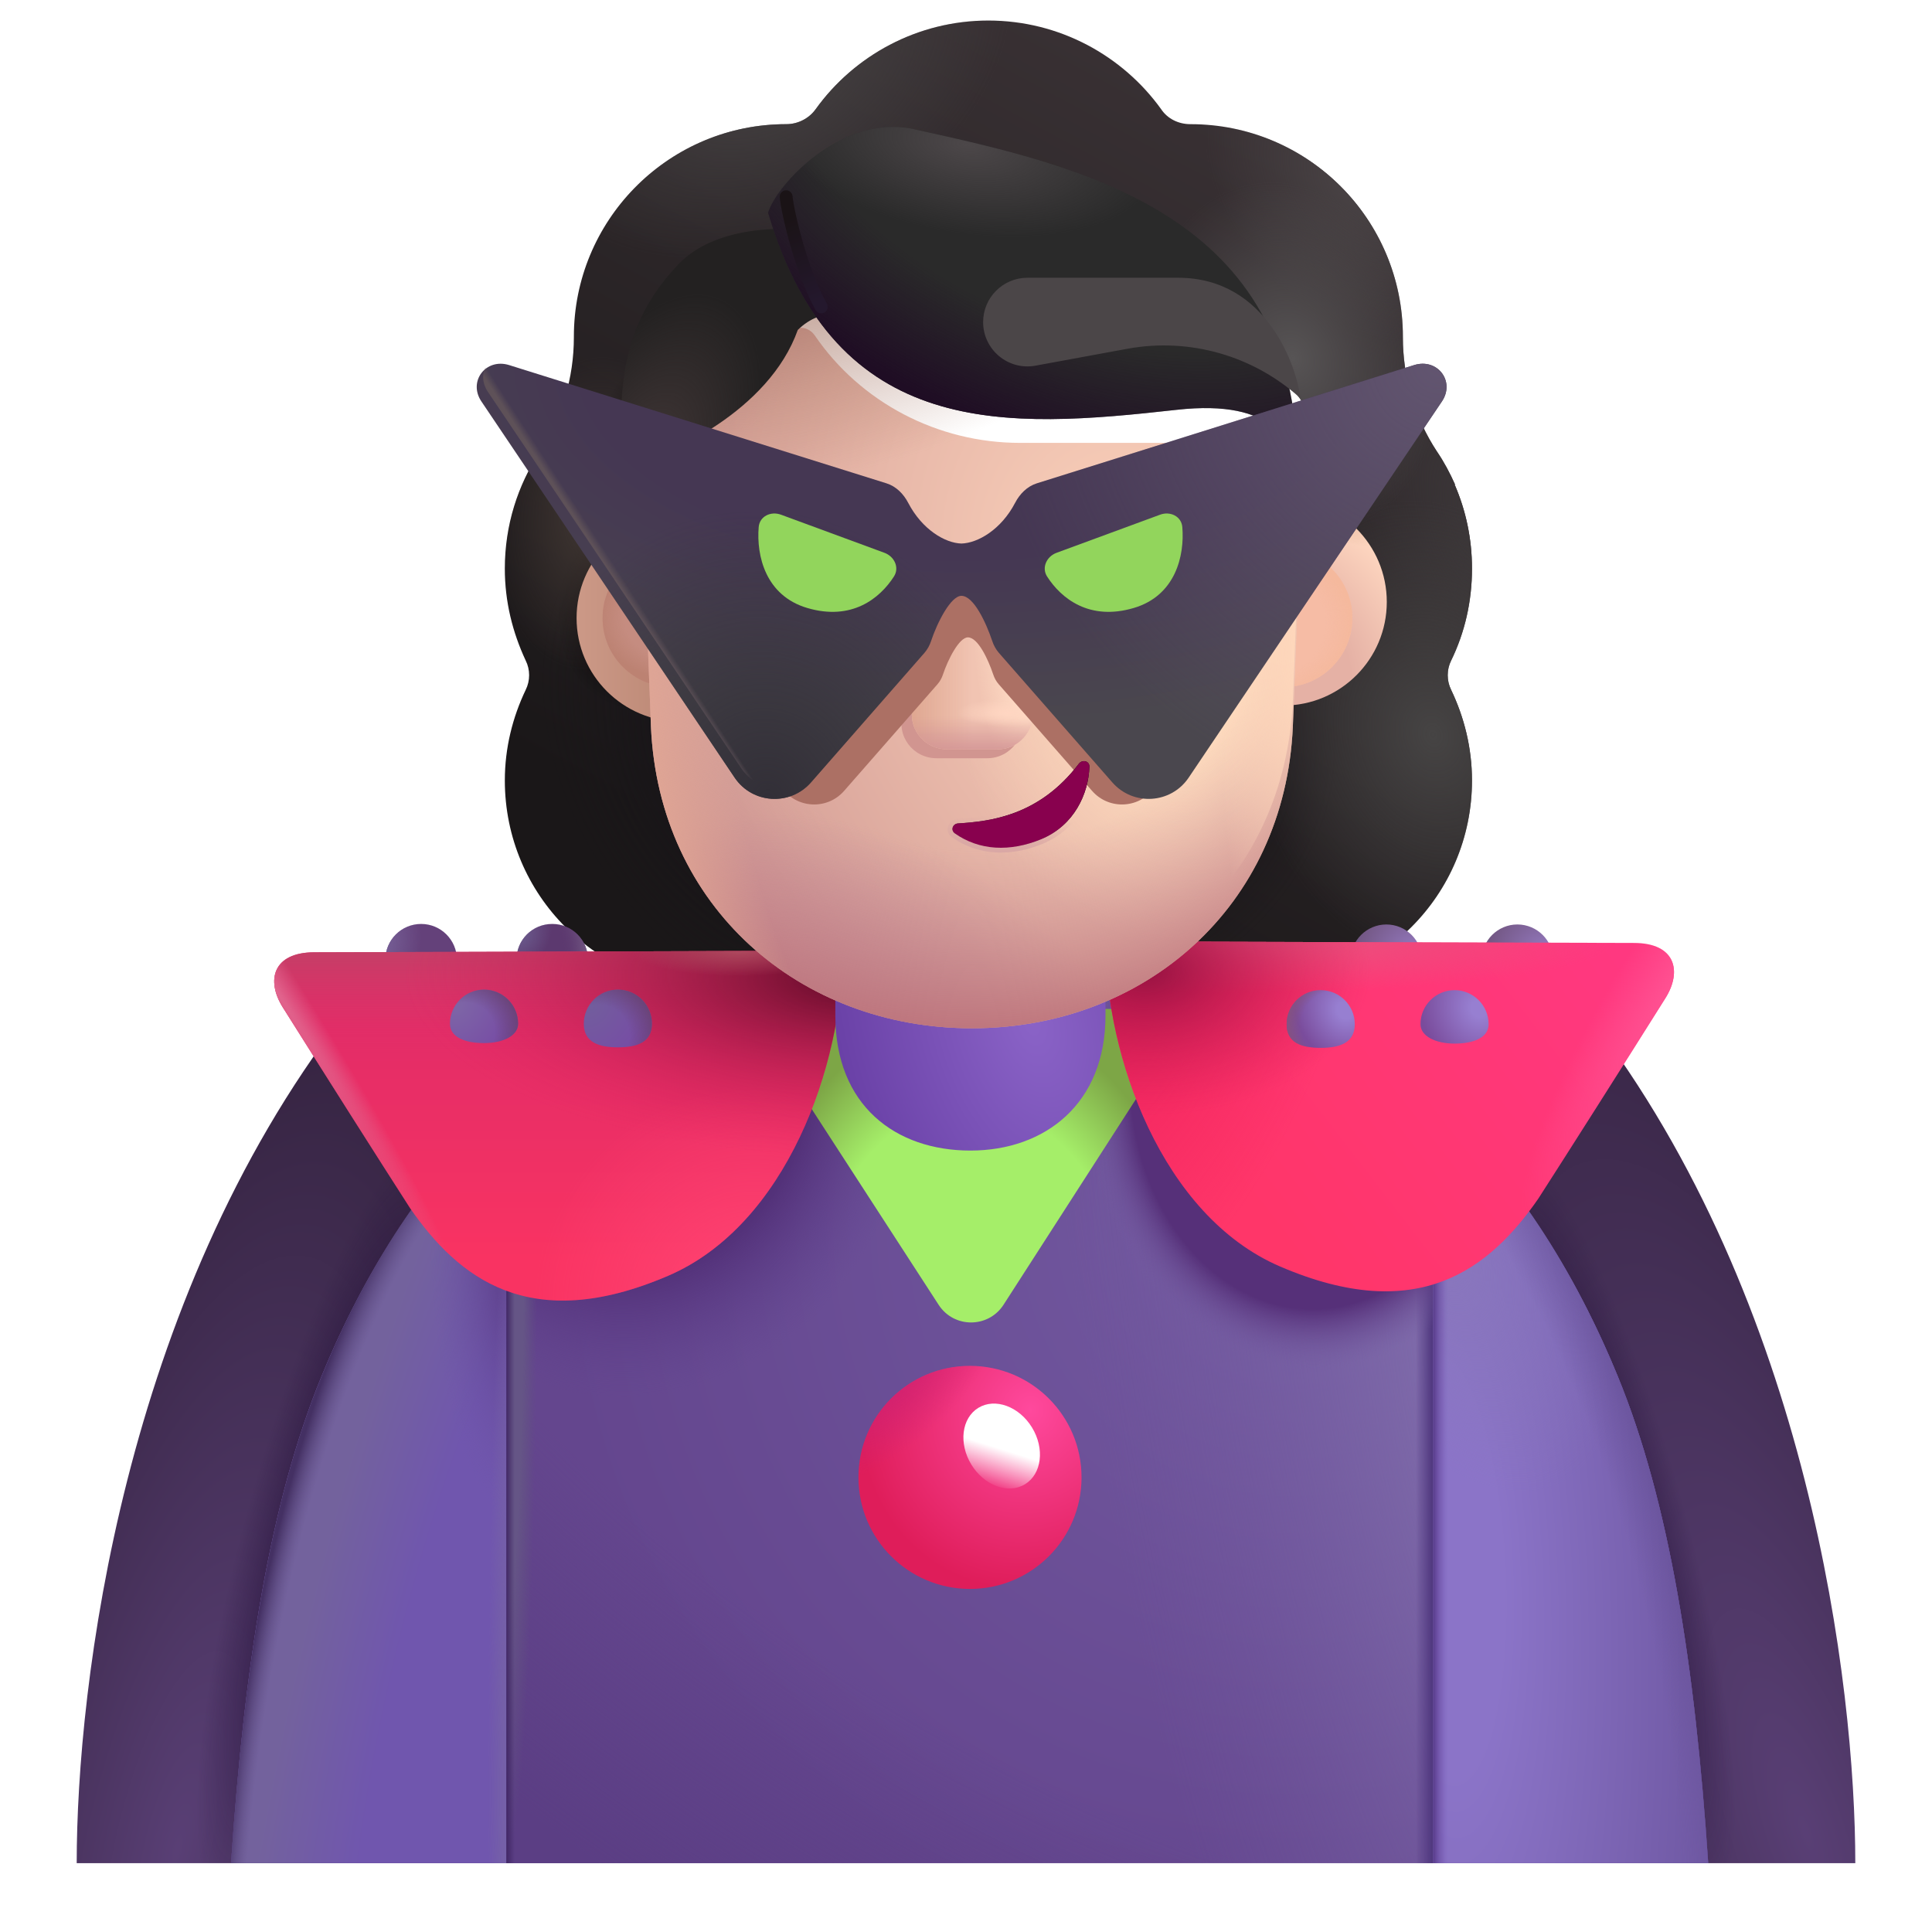 <svg viewBox="1 1 30 30" xmlns="http://www.w3.org/2000/svg">
<g filter="url(#filter0_i_4002_1011)">
<path fill-rule="evenodd" clip-rule="evenodd" d="M23.283 12.007C23.496 11.571 23.607 11.086 23.607 10.58C23.607 10.112 23.511 9.674 23.338 9.274H23.344C23.263 9.093 23.173 8.922 23.063 8.761L23.061 8.758C22.716 8.232 22.534 7.614 22.534 6.987V6.977C22.534 5.155 21.057 3.678 19.235 3.678C19.053 3.678 18.881 3.597 18.78 3.445C18.183 2.615 17.201 2.069 16.098 2.069C14.995 2.069 14.013 2.615 13.416 3.445C13.315 3.587 13.143 3.678 12.961 3.678C12.932 3.678 12.904 3.678 12.876 3.679C11.093 3.724 9.661 5.184 9.661 6.977V6.987C9.661 7.614 9.479 8.232 9.135 8.758L9.133 8.762C8.79 9.287 8.589 9.903 8.589 10.58C8.589 11.096 8.71 11.571 8.913 12.007C8.984 12.148 8.984 12.32 8.913 12.462C8.71 12.887 8.589 13.363 8.589 13.869C8.589 15.65 10.026 17.087 11.807 17.087H20.389C22.17 17.087 23.607 15.65 23.607 13.869C23.607 13.363 23.486 12.887 23.283 12.462C23.212 12.32 23.212 12.148 23.283 12.007ZM11.023 9.334H11.011L12.209 11.69C12.333 14.492 13.426 11.69 16.098 11.69C18.769 11.69 19.934 14.809 20.058 12.007L21.193 8.809C21.14 7.565 20.238 7.477 20.058 7.477H16.837C15.566 7.477 14.366 6.855 13.648 5.804C13.525 5.631 13.269 5.661 13.187 5.855L13.105 6.049C12.879 6.61 12.448 7.039 11.915 7.283C11.9 7.288 11.882 7.296 11.864 7.304C11.846 7.311 11.828 7.319 11.813 7.324C11.577 7.447 11.023 7.814 11.002 8.763L11.013 9.069L11.023 9.334Z" fill="url(#paint0_linear_4002_1011)"/>
<path fill-rule="evenodd" clip-rule="evenodd" d="M23.283 12.007C23.496 11.571 23.607 11.086 23.607 10.58C23.607 10.112 23.511 9.674 23.338 9.274H23.344C23.263 9.093 23.173 8.922 23.063 8.761L23.061 8.758C22.716 8.232 22.534 7.614 22.534 6.987V6.977C22.534 5.155 21.057 3.678 19.235 3.678C19.053 3.678 18.881 3.597 18.78 3.445C18.183 2.615 17.201 2.069 16.098 2.069C14.995 2.069 14.013 2.615 13.416 3.445C13.315 3.587 13.143 3.678 12.961 3.678C12.932 3.678 12.904 3.678 12.876 3.679C11.093 3.724 9.661 5.184 9.661 6.977V6.987C9.661 7.614 9.479 8.232 9.135 8.758L9.133 8.762C8.79 9.287 8.589 9.903 8.589 10.58C8.589 11.096 8.71 11.571 8.913 12.007C8.984 12.148 8.984 12.32 8.913 12.462C8.71 12.887 8.589 13.363 8.589 13.869C8.589 15.65 10.026 17.087 11.807 17.087H20.389C22.17 17.087 23.607 15.65 23.607 13.869C23.607 13.363 23.486 12.887 23.283 12.462C23.212 12.32 23.212 12.148 23.283 12.007ZM11.023 9.334H11.011L12.209 11.69C12.333 14.492 13.426 11.69 16.098 11.69C18.769 11.69 19.934 14.809 20.058 12.007L21.193 8.809C21.14 7.565 20.238 7.477 20.058 7.477H16.837C15.566 7.477 14.366 6.855 13.648 5.804C13.525 5.631 13.269 5.661 13.187 5.855L13.105 6.049C12.879 6.61 12.448 7.039 11.915 7.283C11.9 7.288 11.882 7.296 11.864 7.304C11.846 7.311 11.828 7.319 11.813 7.324C11.577 7.447 11.023 7.814 11.002 8.763L11.013 9.069L11.023 9.334Z" fill="url(#paint1_radial_4002_1011)"/>
<path fill-rule="evenodd" clip-rule="evenodd" d="M23.283 12.007C23.496 11.571 23.607 11.086 23.607 10.58C23.607 10.112 23.511 9.674 23.338 9.274H23.344C23.263 9.093 23.173 8.922 23.063 8.761L23.061 8.758C22.716 8.232 22.534 7.614 22.534 6.987V6.977C22.534 5.155 21.057 3.678 19.235 3.678C19.053 3.678 18.881 3.597 18.78 3.445C18.183 2.615 17.201 2.069 16.098 2.069C14.995 2.069 14.013 2.615 13.416 3.445C13.315 3.587 13.143 3.678 12.961 3.678C12.932 3.678 12.904 3.678 12.876 3.679C11.093 3.724 9.661 5.184 9.661 6.977V6.987C9.661 7.614 9.479 8.232 9.135 8.758L9.133 8.762C8.79 9.287 8.589 9.903 8.589 10.58C8.589 11.096 8.71 11.571 8.913 12.007C8.984 12.148 8.984 12.32 8.913 12.462C8.71 12.887 8.589 13.363 8.589 13.869C8.589 15.65 10.026 17.087 11.807 17.087H20.389C22.17 17.087 23.607 15.65 23.607 13.869C23.607 13.363 23.486 12.887 23.283 12.462C23.212 12.32 23.212 12.148 23.283 12.007ZM11.023 9.334H11.011L12.209 11.69C12.333 14.492 13.426 11.69 16.098 11.69C18.769 11.69 19.934 14.809 20.058 12.007L21.193 8.809C21.14 7.565 20.238 7.477 20.058 7.477H16.837C15.566 7.477 14.366 6.855 13.648 5.804C13.525 5.631 13.269 5.661 13.187 5.855L13.105 6.049C12.879 6.61 12.448 7.039 11.915 7.283C11.9 7.288 11.882 7.296 11.864 7.304C11.846 7.311 11.828 7.319 11.813 7.324C11.577 7.447 11.023 7.814 11.002 8.763L11.013 9.069L11.023 9.334Z" fill="url(#paint2_radial_4002_1011)"/>
<path fill-rule="evenodd" clip-rule="evenodd" d="M23.283 12.007C23.496 11.571 23.607 11.086 23.607 10.58C23.607 10.112 23.511 9.674 23.338 9.274H23.344C23.263 9.093 23.173 8.922 23.063 8.761L23.061 8.758C22.716 8.232 22.534 7.614 22.534 6.987V6.977C22.534 5.155 21.057 3.678 19.235 3.678C19.053 3.678 18.881 3.597 18.78 3.445C18.183 2.615 17.201 2.069 16.098 2.069C14.995 2.069 14.013 2.615 13.416 3.445C13.315 3.587 13.143 3.678 12.961 3.678C12.932 3.678 12.904 3.678 12.876 3.679C11.093 3.724 9.661 5.184 9.661 6.977V6.987C9.661 7.614 9.479 8.232 9.135 8.758L9.133 8.762C8.79 9.287 8.589 9.903 8.589 10.58C8.589 11.096 8.71 11.571 8.913 12.007C8.984 12.148 8.984 12.32 8.913 12.462C8.71 12.887 8.589 13.363 8.589 13.869C8.589 15.65 10.026 17.087 11.807 17.087H20.389C22.17 17.087 23.607 15.65 23.607 13.869C23.607 13.363 23.486 12.887 23.283 12.462C23.212 12.32 23.212 12.148 23.283 12.007ZM11.023 9.334H11.011L12.209 11.69C12.333 14.492 13.426 11.69 16.098 11.69C18.769 11.69 19.934 14.809 20.058 12.007L21.193 8.809C21.14 7.565 20.238 7.477 20.058 7.477H16.837C15.566 7.477 14.366 6.855 13.648 5.804C13.525 5.631 13.269 5.661 13.187 5.855L13.105 6.049C12.879 6.61 12.448 7.039 11.915 7.283C11.9 7.288 11.882 7.296 11.864 7.304C11.846 7.311 11.828 7.319 11.813 7.324C11.577 7.447 11.023 7.814 11.002 8.763L11.013 9.069L11.023 9.334Z" fill="url(#paint3_radial_4002_1011)"/>
<path fill-rule="evenodd" clip-rule="evenodd" d="M23.283 12.007C23.496 11.571 23.607 11.086 23.607 10.58C23.607 10.112 23.511 9.674 23.338 9.274H23.344C23.263 9.093 23.173 8.922 23.063 8.761L23.061 8.758C22.716 8.232 22.534 7.614 22.534 6.987V6.977C22.534 5.155 21.057 3.678 19.235 3.678C19.053 3.678 18.881 3.597 18.78 3.445C18.183 2.615 17.201 2.069 16.098 2.069C14.995 2.069 14.013 2.615 13.416 3.445C13.315 3.587 13.143 3.678 12.961 3.678C12.932 3.678 12.904 3.678 12.876 3.679C11.093 3.724 9.661 5.184 9.661 6.977V6.987C9.661 7.614 9.479 8.232 9.135 8.758L9.133 8.762C8.79 9.287 8.589 9.903 8.589 10.58C8.589 11.096 8.71 11.571 8.913 12.007C8.984 12.148 8.984 12.32 8.913 12.462C8.71 12.887 8.589 13.363 8.589 13.869C8.589 15.65 10.026 17.087 11.807 17.087H20.389C22.17 17.087 23.607 15.65 23.607 13.869C23.607 13.363 23.486 12.887 23.283 12.462C23.212 12.32 23.212 12.148 23.283 12.007ZM11.023 9.334H11.011L12.209 11.69C12.333 14.492 13.426 11.69 16.098 11.69C18.769 11.69 19.934 14.809 20.058 12.007L21.193 8.809C21.14 7.565 20.238 7.477 20.058 7.477H16.837C15.566 7.477 14.366 6.855 13.648 5.804C13.525 5.631 13.269 5.661 13.187 5.855L13.105 6.049C12.879 6.61 12.448 7.039 11.915 7.283C11.9 7.288 11.882 7.296 11.864 7.304C11.846 7.311 11.828 7.319 11.813 7.324C11.577 7.447 11.023 7.814 11.002 8.763L11.013 9.069L11.023 9.334Z" fill="url(#paint4_radial_4002_1011)"/>
<path fill-rule="evenodd" clip-rule="evenodd" d="M23.283 12.007C23.496 11.571 23.607 11.086 23.607 10.58C23.607 10.112 23.511 9.674 23.338 9.274H23.344C23.263 9.093 23.173 8.922 23.063 8.761L23.061 8.758C22.716 8.232 22.534 7.614 22.534 6.987V6.977C22.534 5.155 21.057 3.678 19.235 3.678C19.053 3.678 18.881 3.597 18.78 3.445C18.183 2.615 17.201 2.069 16.098 2.069C14.995 2.069 14.013 2.615 13.416 3.445C13.315 3.587 13.143 3.678 12.961 3.678C12.932 3.678 12.904 3.678 12.876 3.679C11.093 3.724 9.661 5.184 9.661 6.977V6.987C9.661 7.614 9.479 8.232 9.135 8.758L9.133 8.762C8.79 9.287 8.589 9.903 8.589 10.58C8.589 11.096 8.71 11.571 8.913 12.007C8.984 12.148 8.984 12.32 8.913 12.462C8.71 12.887 8.589 13.363 8.589 13.869C8.589 15.65 10.026 17.087 11.807 17.087H20.389C22.17 17.087 23.607 15.65 23.607 13.869C23.607 13.363 23.486 12.887 23.283 12.462C23.212 12.32 23.212 12.148 23.283 12.007ZM11.023 9.334H11.011L12.209 11.69C12.333 14.492 13.426 11.69 16.098 11.69C18.769 11.69 19.934 14.809 20.058 12.007L21.193 8.809C21.14 7.565 20.238 7.477 20.058 7.477H16.837C15.566 7.477 14.366 6.855 13.648 5.804C13.525 5.631 13.269 5.661 13.187 5.855L13.105 6.049C12.879 6.61 12.448 7.039 11.915 7.283C11.9 7.288 11.882 7.296 11.864 7.304C11.846 7.311 11.828 7.319 11.813 7.324C11.577 7.447 11.023 7.814 11.002 8.763L11.013 9.069L11.023 9.334Z" fill="url(#paint5_radial_4002_1011)"/>
<path fill-rule="evenodd" clip-rule="evenodd" d="M23.283 12.007C23.496 11.571 23.607 11.086 23.607 10.58C23.607 10.112 23.511 9.674 23.338 9.274H23.344C23.263 9.093 23.173 8.922 23.063 8.761L23.061 8.758C22.716 8.232 22.534 7.614 22.534 6.987V6.977C22.534 5.155 21.057 3.678 19.235 3.678C19.053 3.678 18.881 3.597 18.78 3.445C18.183 2.615 17.201 2.069 16.098 2.069C14.995 2.069 14.013 2.615 13.416 3.445C13.315 3.587 13.143 3.678 12.961 3.678C12.932 3.678 12.904 3.678 12.876 3.679C11.093 3.724 9.661 5.184 9.661 6.977V6.987C9.661 7.614 9.479 8.232 9.135 8.758L9.133 8.762C8.79 9.287 8.589 9.903 8.589 10.58C8.589 11.096 8.71 11.571 8.913 12.007C8.984 12.148 8.984 12.32 8.913 12.462C8.71 12.887 8.589 13.363 8.589 13.869C8.589 15.65 10.026 17.087 11.807 17.087H20.389C22.17 17.087 23.607 15.65 23.607 13.869C23.607 13.363 23.486 12.887 23.283 12.462C23.212 12.32 23.212 12.148 23.283 12.007ZM11.023 9.334H11.011L12.209 11.69C12.333 14.492 13.426 11.69 16.098 11.69C18.769 11.69 19.934 14.809 20.058 12.007L21.193 8.809C21.14 7.565 20.238 7.477 20.058 7.477H16.837C15.566 7.477 14.366 6.855 13.648 5.804C13.525 5.631 13.269 5.661 13.187 5.855L13.105 6.049C12.879 6.61 12.448 7.039 11.915 7.283C11.9 7.288 11.882 7.296 11.864 7.304C11.846 7.311 11.828 7.319 11.813 7.324C11.577 7.447 11.023 7.814 11.002 8.763L11.013 9.069L11.023 9.334Z" fill="url(#paint6_radial_4002_1011)"/>
<path fill-rule="evenodd" clip-rule="evenodd" d="M23.283 12.007C23.496 11.571 23.607 11.086 23.607 10.58C23.607 10.112 23.511 9.674 23.338 9.274H23.344C23.263 9.093 23.173 8.922 23.063 8.761L23.061 8.758C22.716 8.232 22.534 7.614 22.534 6.987V6.977C22.534 5.155 21.057 3.678 19.235 3.678C19.053 3.678 18.881 3.597 18.78 3.445C18.183 2.615 17.201 2.069 16.098 2.069C14.995 2.069 14.013 2.615 13.416 3.445C13.315 3.587 13.143 3.678 12.961 3.678C12.932 3.678 12.904 3.678 12.876 3.679C11.093 3.724 9.661 5.184 9.661 6.977V6.987C9.661 7.614 9.479 8.232 9.135 8.758L9.133 8.762C8.79 9.287 8.589 9.903 8.589 10.58C8.589 11.096 8.71 11.571 8.913 12.007C8.984 12.148 8.984 12.32 8.913 12.462C8.71 12.887 8.589 13.363 8.589 13.869C8.589 15.65 10.026 17.087 11.807 17.087H20.389C22.17 17.087 23.607 15.65 23.607 13.869C23.607 13.363 23.486 12.887 23.283 12.462C23.212 12.32 23.212 12.148 23.283 12.007ZM11.023 9.334H11.011L12.209 11.69C12.333 14.492 13.426 11.69 16.098 11.69C18.769 11.69 19.934 14.809 20.058 12.007L21.193 8.809C21.14 7.565 20.238 7.477 20.058 7.477H16.837C15.566 7.477 14.366 6.855 13.648 5.804C13.525 5.631 13.269 5.661 13.187 5.855L13.105 6.049C12.879 6.61 12.448 7.039 11.915 7.283C11.9 7.288 11.882 7.296 11.864 7.304C11.846 7.311 11.828 7.319 11.813 7.324C11.577 7.447 11.023 7.814 11.002 8.763L11.013 9.069L11.023 9.334Z" fill="url(#paint7_radial_4002_1011)"/>
<path fill-rule="evenodd" clip-rule="evenodd" d="M23.283 12.007C23.496 11.571 23.607 11.086 23.607 10.58C23.607 10.112 23.511 9.674 23.338 9.274H23.344C23.263 9.093 23.173 8.922 23.063 8.761L23.061 8.758C22.716 8.232 22.534 7.614 22.534 6.987V6.977C22.534 5.155 21.057 3.678 19.235 3.678C19.053 3.678 18.881 3.597 18.78 3.445C18.183 2.615 17.201 2.069 16.098 2.069C14.995 2.069 14.013 2.615 13.416 3.445C13.315 3.587 13.143 3.678 12.961 3.678C12.932 3.678 12.904 3.678 12.876 3.679C11.093 3.724 9.661 5.184 9.661 6.977V6.987C9.661 7.614 9.479 8.232 9.135 8.758L9.133 8.762C8.79 9.287 8.589 9.903 8.589 10.58C8.589 11.096 8.71 11.571 8.913 12.007C8.984 12.148 8.984 12.32 8.913 12.462C8.71 12.887 8.589 13.363 8.589 13.869C8.589 15.65 10.026 17.087 11.807 17.087H20.389C22.17 17.087 23.607 15.65 23.607 13.869C23.607 13.363 23.486 12.887 23.283 12.462C23.212 12.32 23.212 12.148 23.283 12.007ZM11.023 9.334H11.011L12.209 11.69C12.333 14.492 13.426 11.69 16.098 11.69C18.769 11.69 19.934 14.809 20.058 12.007L21.193 8.809C21.14 7.565 20.238 7.477 20.058 7.477H16.837C15.566 7.477 14.366 6.855 13.648 5.804C13.525 5.631 13.269 5.661 13.187 5.855L13.105 6.049C12.879 6.61 12.448 7.039 11.915 7.283C11.9 7.288 11.882 7.296 11.864 7.304C11.846 7.311 11.828 7.319 11.813 7.324C11.577 7.447 11.023 7.814 11.002 8.763L11.013 9.069L11.023 9.334Z" fill="url(#paint8_radial_4002_1011)"/>
<path fill-rule="evenodd" clip-rule="evenodd" d="M23.283 12.007C23.496 11.571 23.607 11.086 23.607 10.58C23.607 10.112 23.511 9.674 23.338 9.274H23.344C23.263 9.093 23.173 8.922 23.063 8.761L23.061 8.758C22.716 8.232 22.534 7.614 22.534 6.987V6.977C22.534 5.155 21.057 3.678 19.235 3.678C19.053 3.678 18.881 3.597 18.78 3.445C18.183 2.615 17.201 2.069 16.098 2.069C14.995 2.069 14.013 2.615 13.416 3.445C13.315 3.587 13.143 3.678 12.961 3.678C12.932 3.678 12.904 3.678 12.876 3.679C11.093 3.724 9.661 5.184 9.661 6.977V6.987C9.661 7.614 9.479 8.232 9.135 8.758L9.133 8.762C8.79 9.287 8.589 9.903 8.589 10.58C8.589 11.096 8.71 11.571 8.913 12.007C8.984 12.148 8.984 12.32 8.913 12.462C8.71 12.887 8.589 13.363 8.589 13.869C8.589 15.65 10.026 17.087 11.807 17.087H20.389C22.17 17.087 23.607 15.65 23.607 13.869C23.607 13.363 23.486 12.887 23.283 12.462C23.212 12.32 23.212 12.148 23.283 12.007ZM11.023 9.334H11.011L12.209 11.69C12.333 14.492 13.426 11.69 16.098 11.69C18.769 11.69 19.934 14.809 20.058 12.007L21.193 8.809C21.14 7.565 20.238 7.477 20.058 7.477H16.837C15.566 7.477 14.366 6.855 13.648 5.804C13.525 5.631 13.269 5.661 13.187 5.855L13.105 6.049C12.879 6.61 12.448 7.039 11.915 7.283C11.9 7.288 11.882 7.296 11.864 7.304C11.846 7.311 11.828 7.319 11.813 7.324C11.577 7.447 11.023 7.814 11.002 8.763L11.013 9.069L11.023 9.334Z" fill="url(#paint9_radial_4002_1011)"/>
<path fill-rule="evenodd" clip-rule="evenodd" d="M23.283 12.007C23.496 11.571 23.607 11.086 23.607 10.58C23.607 10.112 23.511 9.674 23.338 9.274H23.344C23.263 9.093 23.173 8.922 23.063 8.761L23.061 8.758C22.716 8.232 22.534 7.614 22.534 6.987V6.977C22.534 5.155 21.057 3.678 19.235 3.678C19.053 3.678 18.881 3.597 18.78 3.445C18.183 2.615 17.201 2.069 16.098 2.069C14.995 2.069 14.013 2.615 13.416 3.445C13.315 3.587 13.143 3.678 12.961 3.678C12.932 3.678 12.904 3.678 12.876 3.679C11.093 3.724 9.661 5.184 9.661 6.977V6.987C9.661 7.614 9.479 8.232 9.135 8.758L9.133 8.762C8.79 9.287 8.589 9.903 8.589 10.58C8.589 11.096 8.71 11.571 8.913 12.007C8.984 12.148 8.984 12.32 8.913 12.462C8.71 12.887 8.589 13.363 8.589 13.869C8.589 15.65 10.026 17.087 11.807 17.087H20.389C22.17 17.087 23.607 15.65 23.607 13.869C23.607 13.363 23.486 12.887 23.283 12.462C23.212 12.32 23.212 12.148 23.283 12.007ZM11.023 9.334H11.011L12.209 11.69C12.333 14.492 13.426 11.69 16.098 11.69C18.769 11.69 19.934 14.809 20.058 12.007L21.193 8.809C21.14 7.565 20.238 7.477 20.058 7.477H16.837C15.566 7.477 14.366 6.855 13.648 5.804C13.525 5.631 13.269 5.661 13.187 5.855L13.105 6.049C12.879 6.61 12.448 7.039 11.915 7.283C11.9 7.288 11.882 7.296 11.864 7.304C11.846 7.311 11.828 7.319 11.813 7.324C11.577 7.447 11.023 7.814 11.002 8.763L11.013 9.069L11.023 9.334Z" fill="url(#paint10_radial_4002_1011)"/>
</g>
<g filter="url(#filter1_i_4002_1011)">
<path d="M1.991 29.931H5.522L9.772 21.181L6.124 16.783C2.709 21.22 1.991 27.166 1.991 29.931Z" fill="url(#paint11_radial_4002_1011)"/>
<path d="M1.991 29.931H5.522L9.772 21.181L6.124 16.783C2.709 21.22 1.991 27.166 1.991 29.931Z" fill="url(#paint12_radial_4002_1011)"/>
</g>
<g filter="url(#filter2_i_4002_1011)">
<path d="M30.009 29.931H26.478L22.228 21.181L25.877 16.783C29.291 21.22 30.009 27.166 30.009 29.931Z" fill="url(#paint13_radial_4002_1011)"/>
<path d="M30.009 29.931H26.478L22.228 21.181L25.877 16.783C29.291 21.22 30.009 27.166 30.009 29.931Z" fill="url(#paint14_radial_4002_1011)"/>
</g>
<path d="M4.588 29.931H27.525C27.32 26.862 26.92 24.318 26.119 22.368C23.675 16.413 18.96 15.743 16.057 15.884C13.153 15.743 8.439 16.413 5.994 22.368C5.193 24.318 4.793 26.862 4.588 29.931Z" fill="url(#paint15_radial_4002_1011)"/>
<path d="M4.588 29.931H27.525C27.32 26.862 26.92 24.318 26.119 22.368C23.675 16.413 18.96 15.743 16.057 15.884C13.153 15.743 8.439 16.413 5.994 22.368C5.193 24.318 4.793 26.862 4.588 29.931Z" fill="url(#paint16_radial_4002_1011)"/>
<path d="M4.588 29.931H27.525C27.32 26.862 26.92 24.318 26.119 22.368C23.675 16.413 18.96 15.743 16.057 15.884C13.153 15.743 8.439 16.413 5.994 22.368C5.193 24.318 4.793 26.862 4.588 29.931Z" fill="url(#paint17_radial_4002_1011)"/>
<path d="M4.588 29.931H27.525C27.32 26.862 26.92 24.318 26.119 22.368C23.675 16.413 18.96 15.743 16.057 15.884C13.153 15.743 8.439 16.413 5.994 22.368C5.193 24.318 4.793 26.862 4.588 29.931Z" fill="url(#paint18_linear_4002_1011)"/>
<path d="M4.588 29.931H27.525C27.32 26.862 26.92 24.318 26.119 22.368C23.675 16.413 18.96 15.743 16.057 15.884C13.153 15.743 8.439 16.413 5.994 22.368C5.193 24.318 4.793 26.862 4.588 29.931Z" fill="url(#paint19_radial_4002_1011)"/>
<path d="M4.588 29.931H27.525C27.32 26.862 26.92 24.318 26.119 22.368C23.675 16.413 18.96 15.743 16.057 15.884C13.153 15.743 8.439 16.413 5.994 22.368C5.193 24.318 4.793 26.862 4.588 29.931Z" fill="url(#paint20_radial_4002_1011)"/>
<path d="M4.588 29.931H27.525C27.32 26.862 26.92 24.318 26.119 22.368C23.675 16.413 18.96 15.743 16.057 15.884C13.153 15.743 8.439 16.413 5.994 22.368C5.193 24.318 4.793 26.862 4.588 29.931Z" fill="url(#paint21_radial_4002_1011)"/>
<path d="M4.588 29.931H27.525C27.32 26.862 26.92 24.318 26.119 22.368C23.675 16.413 18.96 15.743 16.057 15.884C13.153 15.743 8.439 16.413 5.994 22.368C5.193 24.318 4.793 26.862 4.588 29.931Z" fill="url(#paint22_linear_4002_1011)"/>
<path d="M23.252 18.088V29.931H27.525C27.32 26.862 26.92 24.318 26.119 22.368C25.347 20.487 24.349 19.1 23.252 18.088Z" fill="url(#paint23_radial_4002_1011)"/>
<path d="M23.252 18.088V29.931H27.525C27.32 26.862 26.92 24.318 26.119 22.368C25.347 20.487 24.349 19.1 23.252 18.088Z" fill="url(#paint24_radial_4002_1011)"/>
<path d="M23.252 18.088V29.931H27.525C27.32 26.862 26.92 24.318 26.119 22.368C25.347 20.487 24.349 19.1 23.252 18.088Z" fill="url(#paint25_radial_4002_1011)"/>
<path d="M23.252 18.088V29.931H27.525C27.32 26.862 26.92 24.318 26.119 22.368C25.347 20.487 24.349 19.1 23.252 18.088Z" fill="url(#paint26_linear_4002_1011)"/>
<path d="M8.861 18.088V29.931H4.588C4.793 26.862 5.193 24.318 5.994 22.368C6.766 20.487 7.765 19.1 8.861 18.088Z" fill="url(#paint27_radial_4002_1011)"/>
<path d="M8.861 18.088V29.931H4.588C4.793 26.862 5.193 24.318 5.994 22.368C6.766 20.487 7.765 19.1 8.861 18.088Z" fill="url(#paint28_radial_4002_1011)"/>
<path d="M8.861 18.088V29.931H4.588C4.793 26.862 5.193 24.318 5.994 22.368C6.766 20.487 7.765 19.1 8.861 18.088Z" fill="url(#paint29_radial_4002_1011)"/>
<path d="M8.861 18.088V29.931H4.588C4.793 26.862 5.193 24.318 5.994 22.368C6.766 20.487 7.765 19.1 8.861 18.088Z" fill="url(#paint30_radial_4002_1011)"/>
<path d="M15.575 21.261L12.596 16.666H19.541L16.583 21.26C16.347 21.626 15.812 21.627 15.575 21.261Z" fill="url(#paint31_radial_4002_1011)"/>
<path d="M23.082 15.91C23.082 16.131 22.834 16.226 22.527 16.226C22.221 16.226 21.972 16.107 21.972 15.91C21.972 15.604 22.221 15.355 22.527 15.355C22.834 15.355 23.082 15.604 23.082 15.91Z" fill="url(#paint32_radial_4002_1011)"/>
<path d="M25.118 15.91C25.118 16.131 24.869 16.226 24.562 16.226C24.256 16.226 24.007 16.107 24.007 15.91C24.007 15.604 24.256 15.355 24.562 15.355C24.869 15.355 25.118 15.604 25.118 15.91Z" fill="url(#paint33_radial_4002_1011)"/>
<g filter="url(#filter3_i_4002_1011)">
<path d="M24.635 19.865C23.885 20.947 22.779 21.841 20.627 20.916C18.791 20.127 17.916 17.647 17.916 15.869L26.119 15.892C26.771 15.892 26.871 16.334 26.611 16.748C25.965 17.778 25.092 19.153 24.635 19.865Z" fill="url(#paint34_linear_4002_1011)"/>
<path d="M24.635 19.865C23.885 20.947 22.779 21.841 20.627 20.916C18.791 20.127 17.916 17.647 17.916 15.869L26.119 15.892C26.771 15.892 26.871 16.334 26.611 16.748C25.965 17.778 25.092 19.153 24.635 19.865Z" fill="url(#paint35_radial_4002_1011)"/>
<path d="M24.635 19.865C23.885 20.947 22.779 21.841 20.627 20.916C18.791 20.127 17.916 17.647 17.916 15.869L26.119 15.892C26.771 15.892 26.871 16.334 26.611 16.748C25.965 17.778 25.092 19.153 24.635 19.865Z" fill="url(#paint36_radial_4002_1011)"/>
<path d="M24.635 19.865C23.885 20.947 22.779 21.841 20.627 20.916C18.791 20.127 17.916 17.647 17.916 15.869L26.119 15.892C26.771 15.892 26.871 16.334 26.611 16.748C25.965 17.778 25.092 19.153 24.635 19.865Z" fill="url(#paint37_radial_4002_1011)"/>
<path d="M24.635 19.865C23.885 20.947 22.779 21.841 20.627 20.916C18.791 20.127 17.916 17.647 17.916 15.869L26.119 15.892C26.771 15.892 26.871 16.334 26.611 16.748C25.965 17.778 25.092 19.153 24.635 19.865Z" fill="url(#paint38_radial_4002_1011)"/>
</g>
<path d="M9.02 15.902C9.02 16.124 9.268 16.218 9.575 16.218C9.881 16.218 10.13 16.099 10.13 15.902C10.13 15.596 9.881 15.347 9.575 15.347C9.268 15.347 9.02 15.596 9.02 15.902Z" fill="#5C396F"/>
<path d="M9.02 15.902C9.02 16.124 9.268 16.218 9.575 16.218C9.881 16.218 10.13 16.099 10.13 15.902C10.13 15.596 9.881 15.347 9.575 15.347C9.268 15.347 9.02 15.596 9.02 15.902Z" fill="url(#paint39_radial_4002_1011)"/>
<path d="M9.02 15.902C9.02 16.124 9.268 16.218 9.575 16.218C9.881 16.218 10.13 16.099 10.13 15.902C10.13 15.596 9.881 15.347 9.575 15.347C9.268 15.347 9.02 15.596 9.02 15.902Z" fill="url(#paint40_radial_4002_1011)"/>
<path d="M6.984 15.902C6.984 16.124 7.233 16.218 7.54 16.218C7.846 16.218 8.095 16.099 8.095 15.902C8.095 15.596 7.846 15.347 7.54 15.347C7.233 15.347 6.984 15.596 6.984 15.902Z" fill="#64417A"/>
<path d="M6.984 15.902C6.984 16.124 7.233 16.218 7.54 16.218C7.846 16.218 8.095 16.099 8.095 15.902C8.095 15.596 7.846 15.347 7.54 15.347C7.233 15.347 6.984 15.596 6.984 15.902Z" fill="url(#paint41_radial_4002_1011)"/>
<g filter="url(#filter4_i_4002_1011)">
<path d="M7.467 19.859C8.217 20.941 9.323 21.835 11.475 20.91C13.311 20.121 14.186 17.641 14.186 15.863L5.983 15.887C5.331 15.887 5.231 16.328 5.491 16.742C6.137 17.772 7.01 19.148 7.467 19.859Z" fill="url(#paint42_linear_4002_1011)"/>
<path d="M7.467 19.859C8.217 20.941 9.323 21.835 11.475 20.91C13.311 20.121 14.186 17.641 14.186 15.863L5.983 15.887C5.331 15.887 5.231 16.328 5.491 16.742C6.137 17.772 7.01 19.148 7.467 19.859Z" fill="url(#paint43_linear_4002_1011)"/>
<path d="M7.467 19.859C8.217 20.941 9.323 21.835 11.475 20.91C13.311 20.121 14.186 17.641 14.186 15.863L5.983 15.887C5.331 15.887 5.231 16.328 5.491 16.742C6.137 17.772 7.01 19.148 7.467 19.859Z" fill="url(#paint44_radial_4002_1011)"/>
<path d="M7.467 19.859C8.217 20.941 9.323 21.835 11.475 20.91C13.311 20.121 14.186 17.641 14.186 15.863L5.983 15.887C5.331 15.887 5.231 16.328 5.491 16.742C6.137 17.772 7.01 19.148 7.467 19.859Z" fill="url(#paint45_radial_4002_1011)"/>
<path d="M7.467 19.859C8.217 20.941 9.323 21.835 11.475 20.91C13.311 20.121 14.186 17.641 14.186 15.863L5.983 15.887C5.331 15.887 5.231 16.328 5.491 16.742C6.137 17.772 7.01 19.148 7.467 19.859Z" fill="url(#paint46_radial_4002_1011)"/>
<path d="M7.467 19.859C8.217 20.941 9.323 21.835 11.475 20.91C13.311 20.121 14.186 17.641 14.186 15.863L5.983 15.887C5.331 15.887 5.231 16.328 5.491 16.742C6.137 17.772 7.01 19.148 7.467 19.859Z" fill="url(#paint47_radial_4002_1011)"/>
</g>
<g filter="url(#filter5_i_4002_1011)">
<path d="M13.971 15.021C13.971 13.862 14.91 12.924 16.068 12.924C17.227 12.924 18.166 13.862 18.166 15.021V16.569C18.166 17.939 17.227 18.666 16.068 18.666C14.91 18.666 13.971 17.97 13.971 16.569V15.021Z" fill="url(#paint48_radial_4002_1011)"/>
</g>
<path d="M22.037 16.904C22.037 17.196 21.8 17.271 21.508 17.271C21.215 17.271 20.979 17.196 20.979 16.904C20.979 16.612 21.215 16.375 21.508 16.375C21.8 16.375 22.037 16.612 22.037 16.904Z" fill="url(#paint49_radial_4002_1011)"/>
<path d="M22.037 16.904C22.037 17.196 21.8 17.271 21.508 17.271C21.215 17.271 20.979 17.196 20.979 16.904C20.979 16.612 21.215 16.375 21.508 16.375C21.8 16.375 22.037 16.612 22.037 16.904Z" fill="url(#paint50_radial_4002_1011)"/>
<path d="M24.115 16.904C24.115 17.115 23.878 17.205 23.586 17.205C23.294 17.205 23.057 17.091 23.057 16.904C23.057 16.612 23.294 16.375 23.586 16.375C23.878 16.375 24.115 16.612 24.115 16.904Z" fill="url(#paint51_radial_4002_1011)"/>
<path d="M7.987 16.896C7.987 17.107 8.224 17.197 8.516 17.197C8.808 17.197 9.045 17.084 9.045 16.896C9.045 16.604 8.808 16.367 8.516 16.367C8.224 16.367 7.987 16.604 7.987 16.896Z" fill="url(#paint52_radial_4002_1011)"/>
<path d="M7.987 16.896C7.987 17.107 8.224 17.197 8.516 17.197C8.808 17.197 9.045 17.084 9.045 16.896C9.045 16.604 8.808 16.367 8.516 16.367C8.224 16.367 7.987 16.604 7.987 16.896Z" fill="url(#paint53_radial_4002_1011)"/>
<path d="M10.065 16.896C10.065 17.188 10.302 17.263 10.594 17.263C10.887 17.263 11.123 17.188 11.123 16.896C11.123 16.604 10.887 16.367 10.594 16.367C10.302 16.367 10.065 16.604 10.065 16.896Z" fill="url(#paint54_radial_4002_1011)"/>
<path d="M10.065 16.896C10.065 17.188 10.302 17.263 10.594 17.263C10.887 17.263 11.123 17.188 11.123 16.896C11.123 16.604 10.887 16.367 10.594 16.367C10.302 16.367 10.065 16.604 10.065 16.896Z" fill="url(#paint55_radial_4002_1011)"/>
<g filter="url(#filter6_i_4002_1011)">
<circle cx="16.062" cy="23.941" r="1.732" fill="url(#paint56_radial_4002_1011)"/>
<circle cx="16.062" cy="23.941" r="1.732" fill="url(#paint57_radial_4002_1011)"/>
</g>
<ellipse cx="16.554" cy="23.454" rx="0.552" ry="0.695" transform="rotate(-31.445 16.554 23.454)" fill="url(#paint58_linear_4002_1011)"/>
<path d="M16.453 15.487C16.703 15.497 16.963 15.517 17.223 15.537C16.963 15.517 16.713 15.497 16.453 15.487Z" fill="url(#paint59_linear_4002_1011)"/>
<path d="M16.123 15.487C16.113 15.487 16.103 15.487 16.083 15.487C16.183 15.487 16.273 15.487 16.373 15.497C16.293 15.487 16.203 15.487 16.123 15.487Z" fill="url(#paint60_linear_4002_1011)"/>
<g filter="url(#filter7_i_4002_1011)">
<path d="M11.412 12.206C12.301 12.206 13.021 11.486 13.021 10.597C13.021 9.708 12.301 8.988 11.412 8.988C10.524 8.988 9.803 9.708 9.803 10.597C9.803 11.486 10.524 12.206 11.412 12.206Z" fill="url(#paint61_linear_4002_1011)"/>
</g>
<g filter="url(#filter8_i_4002_1011)">
<path d="M20.925 12.206C21.814 12.206 22.534 11.486 22.534 10.597C22.534 9.708 21.814 8.988 20.925 8.988C20.037 8.988 19.316 9.708 19.316 10.597C19.316 11.486 20.037 12.206 20.925 12.206Z" fill="url(#paint62_radial_4002_1011)"/>
<path d="M20.925 12.206C21.814 12.206 22.534 11.486 22.534 10.597C22.534 9.708 21.814 8.988 20.925 8.988C20.037 8.988 19.316 9.708 19.316 10.597C19.316 11.486 20.037 12.206 20.925 12.206Z" fill="url(#paint63_radial_4002_1011)"/>
</g>
<g filter="url(#filter9_f_4002_1011)">
<path d="M20.925 11.671C21.518 11.671 21.999 11.19 21.999 10.597C21.999 10.004 21.518 9.523 20.925 9.523C20.332 9.523 19.851 10.004 19.851 10.597C19.851 11.19 20.332 11.671 20.925 11.671Z" fill="#F6BCA5"/>
<path d="M20.925 11.671C21.518 11.671 21.999 11.19 21.999 10.597C21.999 10.004 21.518 9.523 20.925 9.523C20.332 9.523 19.851 10.004 19.851 10.597C19.851 11.19 20.332 11.671 20.925 11.671Z" fill="url(#paint64_radial_4002_1011)"/>
</g>
<g filter="url(#filter10_f_4002_1011)">
<path d="M11.431 11.671C12.025 11.671 12.506 11.19 12.506 10.597C12.506 10.004 12.025 9.523 11.431 9.523C10.838 9.523 10.357 10.004 10.357 10.597C10.357 11.19 10.838 11.671 11.431 11.671Z" fill="#C58C80"/>
<path d="M11.431 11.671C12.025 11.671 12.506 11.19 12.506 10.597C12.506 10.004 12.025 9.523 11.431 9.523C10.838 9.523 10.357 10.004 10.357 10.597C10.357 11.19 10.838 11.671 11.431 11.671Z" fill="url(#paint65_radial_4002_1011)"/>
</g>
<g filter="url(#filter11_i_4002_1011)">
<path d="M11.011 9.334H11.023L11.013 9.069L11.003 8.763C11.023 7.814 11.577 7.447 11.813 7.324C11.828 7.319 11.846 7.311 11.864 7.304C11.882 7.296 11.9 7.289 11.915 7.283C12.449 7.039 12.879 6.61 13.105 6.049L13.187 5.855C13.269 5.661 13.525 5.631 13.648 5.804C14.366 6.855 15.566 7.477 16.838 7.477H20.058C20.238 7.477 21.14 7.565 21.194 8.809L21.075 11.883C20.951 14.685 18.763 16.567 16.092 16.567C13.42 16.567 11.232 14.685 11.108 11.883L11.011 9.334Z" fill="url(#paint66_radial_4002_1011)"/>
<path d="M11.011 9.334H11.023L11.013 9.069L11.003 8.763C11.023 7.814 11.577 7.447 11.813 7.324C11.828 7.319 11.846 7.311 11.864 7.304C11.882 7.296 11.9 7.289 11.915 7.283C12.449 7.039 12.879 6.61 13.105 6.049L13.187 5.855C13.269 5.661 13.525 5.631 13.648 5.804C14.366 6.855 15.566 7.477 16.838 7.477H20.058C20.238 7.477 21.14 7.565 21.194 8.809L21.075 11.883C20.951 14.685 18.763 16.567 16.092 16.567C13.42 16.567 11.232 14.685 11.108 11.883L11.011 9.334Z" fill="url(#paint67_radial_4002_1011)"/>
<path d="M11.011 9.334H11.023L11.013 9.069L11.003 8.763C11.023 7.814 11.577 7.447 11.813 7.324C11.828 7.319 11.846 7.311 11.864 7.304C11.882 7.296 11.9 7.289 11.915 7.283C12.449 7.039 12.879 6.61 13.105 6.049L13.187 5.855C13.269 5.661 13.525 5.631 13.648 5.804C14.366 6.855 15.566 7.477 16.838 7.477H20.058C20.238 7.477 21.14 7.565 21.194 8.809L21.075 11.883C20.951 14.685 18.763 16.567 16.092 16.567C13.42 16.567 11.232 14.685 11.108 11.883L11.011 9.334Z" fill="url(#paint68_radial_4002_1011)"/>
<path d="M11.011 9.334H11.023L11.013 9.069L11.003 8.763C11.023 7.814 11.577 7.447 11.813 7.324C11.828 7.319 11.846 7.311 11.864 7.304C11.882 7.296 11.9 7.289 11.915 7.283C12.449 7.039 12.879 6.61 13.105 6.049L13.187 5.855C13.269 5.661 13.525 5.631 13.648 5.804C14.366 6.855 15.566 7.477 16.838 7.477H20.058C20.238 7.477 21.14 7.565 21.194 8.809L21.075 11.883C20.951 14.685 18.763 16.567 16.092 16.567C13.42 16.567 11.232 14.685 11.108 11.883L11.011 9.334Z" fill="url(#paint69_radial_4002_1011)"/>
<path d="M11.011 9.334H11.023L11.013 9.069L11.003 8.763C11.023 7.814 11.577 7.447 11.813 7.324C11.828 7.319 11.846 7.311 11.864 7.304C11.882 7.296 11.9 7.289 11.915 7.283C12.449 7.039 12.879 6.61 13.105 6.049L13.187 5.855C13.269 5.661 13.525 5.631 13.648 5.804C14.366 6.855 15.566 7.477 16.838 7.477H20.058C20.238 7.477 21.14 7.565 21.194 8.809L21.075 11.883C20.951 14.685 18.763 16.567 16.092 16.567C13.42 16.567 11.232 14.685 11.108 11.883L11.011 9.334Z" fill="url(#paint70_radial_4002_1011)"/>
<path d="M11.011 9.334H11.023L11.013 9.069L11.003 8.763C11.023 7.814 11.577 7.447 11.813 7.324C11.828 7.319 11.846 7.311 11.864 7.304C11.882 7.296 11.9 7.289 11.915 7.283C12.449 7.039 12.879 6.61 13.105 6.049L13.187 5.855C13.269 5.661 13.525 5.631 13.648 5.804C14.366 6.855 15.566 7.477 16.838 7.477H20.058C20.238 7.477 21.14 7.565 21.194 8.809L21.075 11.883C20.951 14.685 18.763 16.567 16.092 16.567C13.42 16.567 11.232 14.685 11.108 11.883L11.011 9.334Z" fill="url(#paint71_radial_4002_1011)"/>
<path d="M11.011 9.334H11.023L11.013 9.069L11.003 8.763C11.023 7.814 11.577 7.447 11.813 7.324C11.828 7.319 11.846 7.311 11.864 7.304C11.882 7.296 11.9 7.289 11.915 7.283C12.449 7.039 12.879 6.61 13.105 6.049L13.187 5.855C13.269 5.661 13.525 5.631 13.648 5.804C14.366 6.855 15.566 7.477 16.838 7.477H20.058C20.238 7.477 21.14 7.565 21.194 8.809L21.075 11.883C20.951 14.685 18.763 16.567 16.092 16.567C13.42 16.567 11.232 14.685 11.108 11.883L11.011 9.334Z" fill="url(#paint72_radial_4002_1011)"/>
</g>
<path d="M11.011 9.334H11.023L11.013 9.069L11.003 8.763C11.023 7.814 11.577 7.447 11.813 7.324C11.828 7.319 11.846 7.311 11.864 7.304C11.882 7.296 11.9 7.289 11.915 7.283C12.449 7.039 12.879 6.61 13.105 6.049L13.187 5.855C13.269 5.661 13.525 5.631 13.648 5.804C14.366 6.855 15.566 7.477 16.838 7.477H20.058C20.238 7.477 21.14 7.565 21.194 8.809L21.075 11.883C20.951 14.685 18.763 16.567 16.092 16.567C13.42 16.567 11.232 14.685 11.108 11.883L11.011 9.334Z" fill="url(#paint73_radial_4002_1011)"/>
<path d="M11.011 9.334H11.023L11.013 9.069L11.003 8.763C11.023 7.814 11.577 7.447 11.813 7.324C11.828 7.319 11.846 7.311 11.864 7.304C11.882 7.296 11.9 7.289 11.915 7.283C12.449 7.039 12.879 6.61 13.105 6.049L13.187 5.855C13.269 5.661 13.525 5.631 13.648 5.804C14.366 6.855 15.566 7.477 16.838 7.477H20.058C20.238 7.477 21.14 7.565 21.194 8.809L21.075 11.883C20.951 14.685 18.763 16.567 16.092 16.567C13.42 16.567 11.232 14.685 11.108 11.883L11.011 9.334Z" fill="url(#paint74_radial_4002_1011)"/>
<g filter="url(#filter12_f_4002_1011)">
<path d="M15.706 10.374L15.022 12.074C14.913 12.424 15.174 12.774 15.543 12.774H16.329C16.698 12.774 16.958 12.418 16.849 12.074L16.318 10.374C16.204 9.998 15.825 9.998 15.706 10.374Z" fill="#D19590"/>
</g>
<g filter="url(#filter13_f_4002_1011)">
<path d="M15.716 10.236L15.184 11.936C15.076 12.285 15.336 12.635 15.705 12.635H16.491C16.86 12.635 17.12 12.28 17.012 11.936L16.48 10.236C16.366 9.859 15.835 9.859 15.716 10.236Z" fill="#F1C4B2"/>
<path d="M15.716 10.236L15.184 11.936C15.076 12.285 15.336 12.635 15.705 12.635H16.491C16.86 12.635 17.12 12.28 17.012 11.936L16.48 10.236C16.366 9.859 15.835 9.859 15.716 10.236Z" fill="url(#paint75_radial_4002_1011)"/>
<path d="M15.716 10.236L15.184 11.936C15.076 12.285 15.336 12.635 15.705 12.635H16.491C16.86 12.635 17.12 12.28 17.012 11.936L16.48 10.236C16.366 9.859 15.835 9.859 15.716 10.236Z" fill="url(#paint76_linear_4002_1011)"/>
<path d="M15.716 10.236L15.184 11.936C15.076 12.285 15.336 12.635 15.705 12.635H16.491C16.86 12.635 17.12 12.28 17.012 11.936L16.48 10.236C16.366 9.859 15.835 9.859 15.716 10.236Z" fill="url(#paint77_linear_4002_1011)"/>
<path d="M15.716 10.236L15.184 11.936C15.076 12.285 15.336 12.635 15.705 12.635H16.491C16.86 12.635 17.12 12.28 17.012 11.936L16.48 10.236C16.366 9.859 15.835 9.859 15.716 10.236Z" fill="url(#paint78_radial_4002_1011)"/>
</g>
<g filter="url(#filter14_if_4002_1011)">
<path d="M11.029 4.609C11.595 4.009 12.665 4.008 13.16 4.098L13.555 5.388C13.303 5.349 13.077 5.439 12.888 5.623C12.439 6.883 10.898 7.579 10.184 7.768C10.036 6.277 10.293 5.388 11.029 4.609Z" fill="#232121"/>
<path d="M11.029 4.609C11.595 4.009 12.665 4.008 13.16 4.098L13.555 5.388C13.303 5.349 13.077 5.439 12.888 5.623C12.439 6.883 10.898 7.579 10.184 7.768C10.036 6.277 10.293 5.388 11.029 4.609Z" fill="url(#paint79_radial_4002_1011)"/>
</g>
<g filter="url(#filter15_if_4002_1011)">
<path d="M15.495 2.806C14.362 2.556 13.345 3.686 13.227 4.105C14.279 7.65 16.941 7.456 19.568 7.164C21.14 6.989 21.311 7.706 21.445 8.053C21.445 4.12 18.101 3.382 15.523 2.813L15.495 2.806Z" fill="#2A2A2A"/>
<path d="M15.495 2.806C14.362 2.556 13.345 3.686 13.227 4.105C14.279 7.65 16.941 7.456 19.568 7.164C21.14 6.989 21.311 7.706 21.445 8.053C21.445 4.12 18.101 3.382 15.523 2.813L15.495 2.806Z" fill="url(#paint80_radial_4002_1011)"/>
<path d="M15.495 2.806C14.362 2.556 13.345 3.686 13.227 4.105C14.279 7.65 16.941 7.456 19.568 7.164C21.14 6.989 21.311 7.706 21.445 8.053C21.445 4.12 18.101 3.382 15.523 2.813L15.495 2.806Z" fill="url(#paint81_radial_4002_1011)"/>
</g>
<g filter="url(#filter16_f_4002_1011)">
<path d="M13.207 4.055C13.23 4.298 13.441 5.211 13.752 5.765" stroke="url(#paint82_linear_4002_1011)" stroke-width="0.2" stroke-linecap="round"/>
</g>
<g filter="url(#filter17_f_4002_1011)">
<path d="M18.504 6.416L17.079 6.678C16.656 6.756 16.266 6.431 16.266 6.001C16.266 5.621 16.574 5.313 16.954 5.313H19.295C20.679 5.313 21.137 6.708 21.194 7.185C20.467 6.523 19.472 6.238 18.504 6.416Z" fill="#4B4648"/>
</g>
<g filter="url(#filter18_f_4002_1011)">
<path d="M9.897 8.415L13.132 13.221C13.359 13.556 13.841 13.585 14.107 13.281L15.556 11.626C15.595 11.582 15.624 11.529 15.642 11.474C15.722 11.234 15.895 10.897 16.03 10.897C16.184 10.897 16.343 11.234 16.423 11.474C16.441 11.529 16.47 11.582 16.509 11.626L17.958 13.281C18.224 13.585 18.706 13.556 18.933 13.221L22.168 8.415C22.343 8.157 22.111 7.856 21.814 7.949L16.993 9.459C16.87 9.498 16.775 9.595 16.715 9.71C16.538 10.051 16.44 9.704 16.23 9.71C16.021 9.704 15.527 10.051 15.35 9.71C15.29 9.595 15.195 9.498 15.072 9.459L10.251 7.949C9.954 7.856 9.723 8.157 9.897 8.415Z" fill="#AC7064"/>
</g>
<g filter="url(#filter19_iii_4002_1011)">
<path d="M8.576 7.085L12.508 12.926C12.783 13.333 13.369 13.369 13.693 12.999L15.454 10.988C15.501 10.934 15.536 10.87 15.558 10.802C15.655 10.511 15.865 10.102 16.029 10.102C16.217 10.102 16.409 10.511 16.507 10.802C16.529 10.87 16.564 10.934 16.611 10.988L18.372 12.999C18.696 13.369 19.282 13.333 19.557 12.926L23.489 7.085C23.701 6.772 23.42 6.406 23.059 6.519L17.2 8.355C17.05 8.402 16.935 8.519 16.862 8.659C16.646 9.073 16.284 9.283 16.029 9.29C15.775 9.283 15.419 9.073 15.203 8.659C15.13 8.519 15.015 8.402 14.865 8.355L9.006 6.519C8.644 6.406 8.364 6.772 8.576 7.085Z" fill="url(#paint83_radial_4002_1011)"/>
<path d="M8.576 7.085L12.508 12.926C12.783 13.333 13.369 13.369 13.693 12.999L15.454 10.988C15.501 10.934 15.536 10.87 15.558 10.802C15.655 10.511 15.865 10.102 16.029 10.102C16.217 10.102 16.409 10.511 16.507 10.802C16.529 10.87 16.564 10.934 16.611 10.988L18.372 12.999C18.696 13.369 19.282 13.333 19.557 12.926L23.489 7.085C23.701 6.772 23.42 6.406 23.059 6.519L17.2 8.355C17.05 8.402 16.935 8.519 16.862 8.659C16.646 9.073 16.284 9.283 16.029 9.29C15.775 9.283 15.419 9.073 15.203 8.659C15.13 8.519 15.015 8.402 14.865 8.355L9.006 6.519C8.644 6.406 8.364 6.772 8.576 7.085Z" fill="url(#paint84_radial_4002_1011)"/>
<path d="M8.576 7.085L12.508 12.926C12.783 13.333 13.369 13.369 13.693 12.999L15.454 10.988C15.501 10.934 15.536 10.87 15.558 10.802C15.655 10.511 15.865 10.102 16.029 10.102C16.217 10.102 16.409 10.511 16.507 10.802C16.529 10.87 16.564 10.934 16.611 10.988L18.372 12.999C18.696 13.369 19.282 13.333 19.557 12.926L23.489 7.085C23.701 6.772 23.42 6.406 23.059 6.519L17.2 8.355C17.05 8.402 16.935 8.519 16.862 8.659C16.646 9.073 16.284 9.283 16.029 9.29C15.775 9.283 15.419 9.073 15.203 8.659C15.13 8.519 15.015 8.402 14.865 8.355L9.006 6.519C8.644 6.406 8.364 6.772 8.576 7.085Z" fill="url(#paint85_radial_4002_1011)"/>
</g>
<path d="M8.576 7.085L12.508 12.926C12.783 13.333 13.369 13.369 13.693 12.999L15.454 10.988C15.501 10.934 15.536 10.87 15.558 10.802C15.655 10.511 15.865 10.102 16.029 10.102C16.217 10.102 16.409 10.511 16.507 10.802C16.529 10.87 16.564 10.934 16.611 10.988L18.372 12.999C18.696 13.369 19.282 13.333 19.557 12.926L23.489 7.085C23.701 6.772 23.42 6.406 23.059 6.519L17.2 8.355C17.05 8.402 16.935 8.519 16.862 8.659C16.646 9.073 16.284 9.283 16.029 9.29C15.775 9.283 15.419 9.073 15.203 8.659C15.13 8.519 15.015 8.402 14.865 8.355L9.006 6.519C8.644 6.406 8.364 6.772 8.576 7.085Z" fill="url(#paint86_linear_4002_1011)"/>
<g filter="url(#filter20_ii_4002_1011)">
<path d="M19.064 8.992L17.456 9.584C17.302 9.641 17.221 9.814 17.309 9.952C17.529 10.294 17.966 10.644 18.654 10.441C19.305 10.249 19.446 9.627 19.409 9.184C19.395 9.017 19.221 8.934 19.064 8.992Z" fill="#92D55C"/>
</g>
<g filter="url(#filter21_ii_4002_1011)">
<path d="M13.077 8.992L14.684 9.584C14.838 9.641 14.92 9.814 14.831 9.952C14.611 10.294 14.175 10.644 13.486 10.441C12.835 10.249 12.694 9.627 12.731 9.184C12.745 9.017 12.919 8.934 13.077 8.992Z" fill="#92D55C"/>
</g>
<g filter="url(#filter22_f_4002_1011)">
<path d="M17.751 12.861C17.136 13.668 16.382 13.754 15.878 13.786C15.793 13.791 15.757 13.89 15.827 13.94C16.204 14.209 16.684 14.232 17.169 14.03C17.679 13.817 17.902 13.327 17.916 12.907C17.919 12.815 17.806 12.788 17.751 12.861Z" stroke="url(#paint87_radial_4002_1011)" stroke-width="0.15"/>
</g>
<path d="M17.751 12.861C17.136 13.668 16.382 13.754 15.878 13.786C15.793 13.791 15.757 13.89 15.827 13.94C16.204 14.209 16.684 14.232 17.169 14.03C17.679 13.817 17.902 13.327 17.916 12.907C17.919 12.815 17.806 12.788 17.751 12.861Z" fill="#88014E"/>
<defs>
<filter id="filter0_i_4002_1011" x="8.589" y="1.319" width="15.268" height="15.768" filterUnits="userSpaceOnUse" color-interpolation-filters="sRGB">
<feFlood flood-opacity="0" result="BackgroundImageFix"/>
<feBlend mode="normal" in="SourceGraphic" in2="BackgroundImageFix" result="shape"/>
<feColorMatrix in="SourceAlpha" type="matrix" values="0 0 0 0 0 0 0 0 0 0 0 0 0 0 0 0 0 0 127 0" result="hardAlpha"/>
<feOffset dx="0.25" dy="-0.75"/>
<feGaussianBlur stdDeviation="0.75"/>
<feComposite in2="hardAlpha" operator="arithmetic" k2="-1" k3="1"/>
<feColorMatrix type="matrix" values="0 0 0 0 0.122 0 0 0 0 0.071 0 0 0 0 0.165 0 0 0 1 0"/>
<feBlend mode="normal" in2="shape" result="effect1_innerShadow_4002_1011"/>
</filter>
<filter id="filter1_i_4002_1011" x="1.991" y="16.783" width="7.981" height="13.148" filterUnits="userSpaceOnUse" color-interpolation-filters="sRGB">
<feFlood flood-opacity="0" result="BackgroundImageFix"/>
<feBlend mode="normal" in="SourceGraphic" in2="BackgroundImageFix" result="shape"/>
<feColorMatrix in="SourceAlpha" type="matrix" values="0 0 0 0 0 0 0 0 0 0 0 0 0 0 0 0 0 0 127 0" result="hardAlpha"/>
<feOffset dx="0.2"/>
<feGaussianBlur stdDeviation="0.2"/>
<feComposite in2="hardAlpha" operator="arithmetic" k2="-1" k3="1"/>
<feColorMatrix type="matrix" values="0 0 0 0 0.392 0 0 0 0 0.365 0 0 0 0 0.424 0 0 0 1 0"/>
<feBlend mode="normal" in2="shape" result="effect1_innerShadow_4002_1011"/>
</filter>
<filter id="filter2_i_4002_1011" x="22.028" y="16.783" width="7.981" height="13.148" filterUnits="userSpaceOnUse" color-interpolation-filters="sRGB">
<feFlood flood-opacity="0" result="BackgroundImageFix"/>
<feBlend mode="normal" in="SourceGraphic" in2="BackgroundImageFix" result="shape"/>
<feColorMatrix in="SourceAlpha" type="matrix" values="0 0 0 0 0 0 0 0 0 0 0 0 0 0 0 0 0 0 127 0" result="hardAlpha"/>
<feOffset dx="-0.2"/>
<feGaussianBlur stdDeviation="0.2"/>
<feComposite in2="hardAlpha" operator="arithmetic" k2="-1" k3="1"/>
<feColorMatrix type="matrix" values="0 0 0 0 0.392 0 0 0 0 0.365 0 0 0 0 0.424 0 0 0 1 0"/>
<feBlend mode="normal" in2="shape" result="effect1_innerShadow_4002_1011"/>
</filter>
<filter id="filter3_i_4002_1011" x="17.916" y="15.619" width="9.078" height="5.683" filterUnits="userSpaceOnUse" color-interpolation-filters="sRGB">
<feFlood flood-opacity="0" result="BackgroundImageFix"/>
<feBlend mode="normal" in="SourceGraphic" in2="BackgroundImageFix" result="shape"/>
<feColorMatrix in="SourceAlpha" type="matrix" values="0 0 0 0 0 0 0 0 0 0 0 0 0 0 0 0 0 0 127 0" result="hardAlpha"/>
<feOffset dx="0.25" dy="-0.25"/>
<feGaussianBlur stdDeviation="0.25"/>
<feComposite in2="hardAlpha" operator="arithmetic" k2="-1" k3="1"/>
<feColorMatrix type="matrix" values="0 0 0 0 0.804 0 0 0 0 0.102 0 0 0 0 0.325 0 0 0 1 0"/>
<feBlend mode="normal" in2="shape" result="effect1_innerShadow_4002_1011"/>
</filter>
<filter id="filter4_i_4002_1011" x="5.258" y="15.763" width="8.928" height="5.533" filterUnits="userSpaceOnUse" color-interpolation-filters="sRGB">
<feFlood flood-opacity="0" result="BackgroundImageFix"/>
<feBlend mode="normal" in="SourceGraphic" in2="BackgroundImageFix" result="shape"/>
<feColorMatrix in="SourceAlpha" type="matrix" values="0 0 0 0 0 0 0 0 0 0 0 0 0 0 0 0 0 0 127 0" result="hardAlpha"/>
<feOffset dx="-0.1" dy="-0.1"/>
<feGaussianBlur stdDeviation="0.125"/>
<feComposite in2="hardAlpha" operator="arithmetic" k2="-1" k3="1"/>
<feColorMatrix type="matrix" values="0 0 0 0 0.824 0 0 0 0 0.114 0 0 0 0 0.337 0 0 0 1 0"/>
<feBlend mode="normal" in2="shape" result="effect1_innerShadow_4002_1011"/>
</filter>
<filter id="filter5_i_4002_1011" x="13.971" y="12.924" width="4.194" height="5.942" filterUnits="userSpaceOnUse" color-interpolation-filters="sRGB">
<feFlood flood-opacity="0" result="BackgroundImageFix"/>
<feBlend mode="normal" in="SourceGraphic" in2="BackgroundImageFix" result="shape"/>
<feColorMatrix in="SourceAlpha" type="matrix" values="0 0 0 0 0 0 0 0 0 0 0 0 0 0 0 0 0 0 127 0" result="hardAlpha"/>
<feOffset dy="0.2"/>
<feGaussianBlur stdDeviation="0.15"/>
<feComposite in2="hardAlpha" operator="arithmetic" k2="-1" k3="1"/>
<feColorMatrix type="matrix" values="0 0 0 0 0.325 0 0 0 0 0.227 0 0 0 0 0.439 0 0 0 1 0"/>
<feBlend mode="normal" in2="shape" result="effect1_innerShadow_4002_1011"/>
</filter>
<filter id="filter6_i_4002_1011" x="14.33" y="22.209" width="3.465" height="3.465" filterUnits="userSpaceOnUse" color-interpolation-filters="sRGB">
<feFlood flood-opacity="0" result="BackgroundImageFix"/>
<feBlend mode="normal" in="SourceGraphic" in2="BackgroundImageFix" result="shape"/>
<feColorMatrix in="SourceAlpha" type="matrix" values="0 0 0 0 0 0 0 0 0 0 0 0 0 0 0 0 0 0 127 0" result="hardAlpha"/>
<feOffset/>
<feGaussianBlur stdDeviation="0.125"/>
<feComposite in2="hardAlpha" operator="arithmetic" k2="-1" k3="1"/>
<feColorMatrix type="matrix" values="0 0 0 0 0.82 0 0 0 0 0.145 0 0 0 0 0.365 0 0 0 1 0"/>
<feBlend mode="normal" in2="shape" result="effect1_innerShadow_4002_1011"/>
</filter>
<filter id="filter7_i_4002_1011" x="9.803" y="8.988" width="3.368" height="3.218" filterUnits="userSpaceOnUse" color-interpolation-filters="sRGB">
<feFlood flood-opacity="0" result="BackgroundImageFix"/>
<feBlend mode="normal" in="SourceGraphic" in2="BackgroundImageFix" result="shape"/>
<feColorMatrix in="SourceAlpha" type="matrix" values="0 0 0 0 0 0 0 0 0 0 0 0 0 0 0 0 0 0 127 0" result="hardAlpha"/>
<feOffset dx="0.15"/>
<feGaussianBlur stdDeviation="0.25"/>
<feComposite in2="hardAlpha" operator="arithmetic" k2="-1" k3="1"/>
<feColorMatrix type="matrix" values="0 0 0 0 0.894 0 0 0 0 0.682 0 0 0 0 0.6 0 0 0 1 0"/>
<feBlend mode="normal" in2="shape" result="effect1_innerShadow_4002_1011"/>
</filter>
<filter id="filter8_i_4002_1011" x="19.316" y="8.738" width="3.218" height="3.468" filterUnits="userSpaceOnUse" color-interpolation-filters="sRGB">
<feFlood flood-opacity="0" result="BackgroundImageFix"/>
<feBlend mode="normal" in="SourceGraphic" in2="BackgroundImageFix" result="shape"/>
<feColorMatrix in="SourceAlpha" type="matrix" values="0 0 0 0 0 0 0 0 0 0 0 0 0 0 0 0 0 0 127 0" result="hardAlpha"/>
<feOffset dy="-0.25"/>
<feGaussianBlur stdDeviation="0.25"/>
<feComposite in2="hardAlpha" operator="arithmetic" k2="-1" k3="1"/>
<feColorMatrix type="matrix" values="0 0 0 0 0.784 0 0 0 0 0.573 0 0 0 0 0.514 0 0 0 1 0"/>
<feBlend mode="normal" in2="shape" result="effect1_innerShadow_4002_1011"/>
</filter>
<filter id="filter9_f_4002_1011" x="19.351" y="9.023" width="3.148" height="3.148" filterUnits="userSpaceOnUse" color-interpolation-filters="sRGB">
<feFlood flood-opacity="0" result="BackgroundImageFix"/>
<feBlend mode="normal" in="SourceGraphic" in2="BackgroundImageFix" result="shape"/>
<feGaussianBlur stdDeviation="0.25" result="effect1_foregroundBlur_4002_1011"/>
</filter>
<filter id="filter10_f_4002_1011" x="9.957" y="9.123" width="2.948" height="2.948" filterUnits="userSpaceOnUse" color-interpolation-filters="sRGB">
<feFlood flood-opacity="0" result="BackgroundImageFix"/>
<feBlend mode="normal" in="SourceGraphic" in2="BackgroundImageFix" result="shape"/>
<feGaussianBlur stdDeviation="0.2" result="effect1_foregroundBlur_4002_1011"/>
</filter>
<filter id="filter11_i_4002_1011" x="11.003" y="5.69" width="10.191" height="11.277" filterUnits="userSpaceOnUse" color-interpolation-filters="sRGB">
<feFlood flood-opacity="0" result="BackgroundImageFix"/>
<feBlend mode="normal" in="SourceGraphic" in2="BackgroundImageFix" result="shape"/>
<feColorMatrix in="SourceAlpha" type="matrix" values="0 0 0 0 0 0 0 0 0 0 0 0 0 0 0 0 0 0 127 0" result="hardAlpha"/>
<feOffset dy="0.4"/>
<feGaussianBlur stdDeviation="0.3"/>
<feComposite in2="hardAlpha" operator="arithmetic" k2="-1" k3="1"/>
<feColorMatrix type="matrix" values="0 0 0 0 0.808 0 0 0 0 0.592 0 0 0 0 0.525 0 0 0 1 0"/>
<feBlend mode="normal" in2="shape" result="effect1_innerShadow_4002_1011"/>
</filter>
<filter id="filter12_f_4002_1011" x="14.497" y="9.592" width="2.877" height="3.682" filterUnits="userSpaceOnUse" color-interpolation-filters="sRGB">
<feFlood flood-opacity="0" result="BackgroundImageFix"/>
<feBlend mode="normal" in="SourceGraphic" in2="BackgroundImageFix" result="shape"/>
<feGaussianBlur stdDeviation="0.25" result="effect1_foregroundBlur_4002_1011"/>
</filter>
<filter id="filter13_f_4002_1011" x="14.909" y="9.703" width="2.377" height="3.182" filterUnits="userSpaceOnUse" color-interpolation-filters="sRGB">
<feFlood flood-opacity="0" result="BackgroundImageFix"/>
<feBlend mode="normal" in="SourceGraphic" in2="BackgroundImageFix" result="shape"/>
<feGaussianBlur stdDeviation="0.125" result="effect1_foregroundBlur_4002_1011"/>
</filter>
<filter id="filter14_if_4002_1011" x="9.844" y="3.755" width="4.212" height="4.513" filterUnits="userSpaceOnUse" color-interpolation-filters="sRGB">
<feFlood flood-opacity="0" result="BackgroundImageFix"/>
<feBlend mode="normal" in="SourceGraphic" in2="BackgroundImageFix" result="shape"/>
<feColorMatrix in="SourceAlpha" type="matrix" values="0 0 0 0 0 0 0 0 0 0 0 0 0 0 0 0 0 0 127 0" result="hardAlpha"/>
<feOffset dx="0.5" dy="0.5"/>
<feGaussianBlur stdDeviation="0.5"/>
<feComposite in2="hardAlpha" operator="arithmetic" k2="-1" k3="1"/>
<feColorMatrix type="matrix" values="0 0 0 0 0.353 0 0 0 0 0.341 0 0 0 0 0.341 0 0 0 1 0"/>
<feBlend mode="normal" in2="shape" result="effect1_innerShadow_4002_1011"/>
<feGaussianBlur stdDeviation="0.15" result="effect2_foregroundBlur_4002_1011"/>
</filter>
<filter id="filter15_if_4002_1011" x="12.928" y="2.521" width="8.767" height="5.782" filterUnits="userSpaceOnUse" color-interpolation-filters="sRGB">
<feFlood flood-opacity="0" result="BackgroundImageFix"/>
<feBlend mode="normal" in="SourceGraphic" in2="BackgroundImageFix" result="shape"/>
<feColorMatrix in="SourceAlpha" type="matrix" values="0 0 0 0 0 0 0 0 0 0 0 0 0 0 0 0 0 0 127 0" result="hardAlpha"/>
<feOffset dx="-0.3" dy="0.2"/>
<feGaussianBlur stdDeviation="0.4"/>
<feComposite in2="hardAlpha" operator="arithmetic" k2="-1" k3="1"/>
<feColorMatrix type="matrix" values="0 0 0 0 0.345 0 0 0 0 0.329 0 0 0 0 0.333 0 0 0 1 0"/>
<feBlend mode="normal" in2="shape" result="effect1_innerShadow_4002_1011"/>
<feGaussianBlur stdDeviation="0.125" result="effect2_foregroundBlur_4002_1011"/>
</filter>
<filter id="filter16_f_4002_1011" x="12.907" y="3.755" width="1.145" height="2.31" filterUnits="userSpaceOnUse" color-interpolation-filters="sRGB">
<feFlood flood-opacity="0" result="BackgroundImageFix"/>
<feBlend mode="normal" in="SourceGraphic" in2="BackgroundImageFix" result="shape"/>
<feGaussianBlur stdDeviation="0.1" result="effect1_foregroundBlur_4002_1011"/>
</filter>
<filter id="filter17_f_4002_1011" x="15.516" y="4.563" width="6.427" height="3.372" filterUnits="userSpaceOnUse" color-interpolation-filters="sRGB">
<feFlood flood-opacity="0" result="BackgroundImageFix"/>
<feBlend mode="normal" in="SourceGraphic" in2="BackgroundImageFix" result="shape"/>
<feGaussianBlur stdDeviation="0.375" result="effect1_foregroundBlur_4002_1011"/>
</filter>
<filter id="filter18_f_4002_1011" x="9.087" y="7.182" width="13.891" height="7.06" filterUnits="userSpaceOnUse" color-interpolation-filters="sRGB">
<feFlood flood-opacity="0" result="BackgroundImageFix"/>
<feBlend mode="normal" in="SourceGraphic" in2="BackgroundImageFix" result="shape"/>
<feGaussianBlur stdDeviation="0.375" result="effect1_foregroundBlur_4002_1011"/>
</filter>
<filter id="filter19_iii_4002_1011" x="8.403" y="6.298" width="15.159" height="7.107" filterUnits="userSpaceOnUse" color-interpolation-filters="sRGB">
<feFlood flood-opacity="0" result="BackgroundImageFix"/>
<feBlend mode="normal" in="SourceGraphic" in2="BackgroundImageFix" result="shape"/>
<feColorMatrix in="SourceAlpha" type="matrix" values="0 0 0 0 0 0 0 0 0 0 0 0 0 0 0 0 0 0 127 0" result="hardAlpha"/>
<feOffset dy="-0.2"/>
<feGaussianBlur stdDeviation="0.1"/>
<feComposite in2="hardAlpha" operator="arithmetic" k2="-1" k3="1"/>
<feColorMatrix type="matrix" values="0 0 0 0 0.188 0 0 0 0 0.153 0 0 0 0 0.224 0 0 0 1 0"/>
<feBlend mode="normal" in2="shape" result="effect1_innerShadow_4002_1011"/>
<feColorMatrix in="SourceAlpha" type="matrix" values="0 0 0 0 0 0 0 0 0 0 0 0 0 0 0 0 0 0 127 0" result="hardAlpha"/>
<feOffset dx="-0.1" dy="0.25"/>
<feGaussianBlur stdDeviation="0.075"/>
<feComposite in2="hardAlpha" operator="arithmetic" k2="-1" k3="1"/>
<feColorMatrix type="matrix" values="0 0 0 0 0.365 0 0 0 0 0.333 0 0 0 0 0.4 0 0 0 1 0"/>
<feBlend mode="normal" in2="effect1_innerShadow_4002_1011" result="effect2_innerShadow_4002_1011"/>
<feColorMatrix in="SourceAlpha" type="matrix" values="0 0 0 0 0 0 0 0 0 0 0 0 0 0 0 0 0 0 127 0" result="hardAlpha"/>
<feOffset dy="0.1"/>
<feGaussianBlur stdDeviation="0.1"/>
<feComposite in2="hardAlpha" operator="arithmetic" k2="-1" k3="1"/>
<feColorMatrix type="matrix" values="0 0 0 0 0.271 0 0 0 0 0.216 0 0 0 0 0.318 0 0 0 1 0"/>
<feBlend mode="normal" in2="effect2_innerShadow_4002_1011" result="effect3_innerShadow_4002_1011"/>
</filter>
<filter id="filter20_ii_4002_1011" x="17.223" y="8.923" width="2.192" height="1.627" filterUnits="userSpaceOnUse" color-interpolation-filters="sRGB">
<feFlood flood-opacity="0" result="BackgroundImageFix"/>
<feBlend mode="normal" in="SourceGraphic" in2="BackgroundImageFix" result="shape"/>
<feColorMatrix in="SourceAlpha" type="matrix" values="0 0 0 0 0 0 0 0 0 0 0 0 0 0 0 0 0 0 127 0" result="hardAlpha"/>
<feOffset dy="-0.05"/>
<feGaussianBlur stdDeviation="0.05"/>
<feComposite in2="hardAlpha" operator="arithmetic" k2="-1" k3="1"/>
<feColorMatrix type="matrix" values="0 0 0 0 0.361 0 0 0 0 0.506 0 0 0 0 0.302 0 0 0 1 0"/>
<feBlend mode="normal" in2="shape" result="effect1_innerShadow_4002_1011"/>
<feColorMatrix in="SourceAlpha" type="matrix" values="0 0 0 0 0 0 0 0 0 0 0 0 0 0 0 0 0 0 127 0" result="hardAlpha"/>
<feOffset dx="-0.05" dy="0.05"/>
<feGaussianBlur stdDeviation="0.05"/>
<feComposite in2="hardAlpha" operator="arithmetic" k2="-1" k3="1"/>
<feColorMatrix type="matrix" values="0 0 0 0 0.596 0 0 0 0 0.886 0 0 0 0 0.38 0 0 0 1 0"/>
<feBlend mode="normal" in2="effect1_innerShadow_4002_1011" result="effect2_innerShadow_4002_1011"/>
</filter>
<filter id="filter21_ii_4002_1011" x="12.726" y="8.923" width="2.192" height="1.627" filterUnits="userSpaceOnUse" color-interpolation-filters="sRGB">
<feFlood flood-opacity="0" result="BackgroundImageFix"/>
<feBlend mode="normal" in="SourceGraphic" in2="BackgroundImageFix" result="shape"/>
<feColorMatrix in="SourceAlpha" type="matrix" values="0 0 0 0 0 0 0 0 0 0 0 0 0 0 0 0 0 0 127 0" result="hardAlpha"/>
<feOffset dy="-0.05"/>
<feGaussianBlur stdDeviation="0.05"/>
<feComposite in2="hardAlpha" operator="arithmetic" k2="-1" k3="1"/>
<feColorMatrix type="matrix" values="0 0 0 0 0.361 0 0 0 0 0.506 0 0 0 0 0.302 0 0 0 1 0"/>
<feBlend mode="normal" in2="shape" result="effect1_innerShadow_4002_1011"/>
<feColorMatrix in="SourceAlpha" type="matrix" values="0 0 0 0 0 0 0 0 0 0 0 0 0 0 0 0 0 0 127 0" result="hardAlpha"/>
<feOffset dx="0.05" dy="0.05"/>
<feGaussianBlur stdDeviation="0.05"/>
<feComposite in2="hardAlpha" operator="arithmetic" k2="-1" k3="1"/>
<feColorMatrix type="matrix" values="0 0 0 0 0.596 0 0 0 0 0.886 0 0 0 0 0.38 0 0 0 1 0"/>
<feBlend mode="normal" in2="effect1_innerShadow_4002_1011" result="effect2_innerShadow_4002_1011"/>
</filter>
<filter id="filter22_f_4002_1011" x="15.615" y="12.644" width="2.476" height="1.695" filterUnits="userSpaceOnUse" color-interpolation-filters="sRGB">
<feFlood flood-opacity="0" result="BackgroundImageFix"/>
<feBlend mode="normal" in="SourceGraphic" in2="BackgroundImageFix" result="shape"/>
<feGaussianBlur stdDeviation="0.05" result="effect1_foregroundBlur_4002_1011"/>
</filter>
<linearGradient id="paint0_linear_4002_1011" x1="20.791" y1="3.644" x2="13.986" y2="16.249" gradientUnits="userSpaceOnUse">
<stop stop-color="#393134"/>
<stop offset="1" stop-color="#1A1718"/>
</linearGradient>
<radialGradient id="paint1_radial_4002_1011" cx="0" cy="0" r="1" gradientUnits="userSpaceOnUse" gradientTransform="translate(15.796 13.098) rotate(97.539) scale(4.599 5.745)">
<stop offset="0.591" stop-color="#171418"/>
<stop offset="1" stop-color="#171418" stop-opacity="0"/>
</radialGradient>
<radialGradient id="paint2_radial_4002_1011" cx="0" cy="0" r="1" gradientUnits="userSpaceOnUse" gradientTransform="translate(12.98 13.366) rotate(146.004) scale(3.477 4.569)">
<stop offset="0.258" stop-color="#181518"/>
<stop offset="1" stop-color="#181518" stop-opacity="0"/>
</radialGradient>
<radialGradient id="paint3_radial_4002_1011" cx="0" cy="0" r="1" gradientUnits="userSpaceOnUse" gradientTransform="translate(11.254 10.818) rotate(127.405) scale(2.152 1.653)">
<stop offset="0.334" stop-color="#040101"/>
<stop offset="1" stop-color="#040101" stop-opacity="0"/>
</radialGradient>
<radialGradient id="paint4_radial_4002_1011" cx="0" cy="0" r="1" gradientUnits="userSpaceOnUse" gradientTransform="translate(11.707 8.79) rotate(121.43) scale(2.475 1.743)">
<stop offset="0.321" stop-color="#040002"/>
<stop offset="1" stop-color="#040002" stop-opacity="0"/>
</radialGradient>
<radialGradient id="paint5_radial_4002_1011" cx="0" cy="0" r="1" gradientUnits="userSpaceOnUse" gradientTransform="translate(12.578 2.538) rotate(62.272) scale(2.954 4.101)">
<stop stop-color="#474445"/>
<stop offset="1" stop-color="#474445" stop-opacity="0"/>
</radialGradient>
<radialGradient id="paint6_radial_4002_1011" cx="0" cy="0" r="1" gradientUnits="userSpaceOnUse" gradientTransform="translate(21.931 4.616) rotate(134.998) scale(2.038 2.849)">
<stop stop-color="#4A4446"/>
<stop offset="1" stop-color="#4A4446" stop-opacity="0"/>
</radialGradient>
<radialGradient id="paint7_radial_4002_1011" cx="0" cy="0" r="1" gradientUnits="userSpaceOnUse" gradientTransform="translate(23.607 9.745) rotate(163.779) scale(1.92 4.004)">
<stop stop-color="#3B3638"/>
<stop offset="1" stop-color="#3B3638" stop-opacity="0"/>
</radialGradient>
<radialGradient id="paint8_radial_4002_1011" cx="0" cy="0" r="1" gradientUnits="userSpaceOnUse" gradientTransform="translate(23.004 13.165) rotate(165.963) scale(2.902 3.697)">
<stop stop-color="#464444"/>
<stop offset="1" stop-color="#464444" stop-opacity="0"/>
</radialGradient>
<radialGradient id="paint9_radial_4002_1011" cx="0" cy="0" r="1" gradientUnits="userSpaceOnUse" gradientTransform="translate(20.831 7.311) rotate(-108.843) scale(2.8 2.215)">
<stop stop-color="#575455"/>
<stop offset="1" stop-color="#575455" stop-opacity="0"/>
</radialGradient>
<radialGradient id="paint10_radial_4002_1011" cx="0" cy="0" r="1" gradientUnits="userSpaceOnUse" gradientTransform="translate(9.956 9.709) rotate(5.988) scale(1.512 2.45)">
<stop stop-color="#413733"/>
<stop offset="1" stop-color="#413733" stop-opacity="0"/>
</radialGradient>
<radialGradient id="paint11_radial_4002_1011" cx="0" cy="0" r="1" gradientUnits="userSpaceOnUse" gradientTransform="translate(3.557 29.681) rotate(-77.424) scale(12.487 3.868)">
<stop stop-color="#593F75"/>
<stop offset="1" stop-color="#372543"/>
</radialGradient>
<radialGradient id="paint12_radial_4002_1011" cx="0" cy="0" r="1" gradientUnits="userSpaceOnUse" gradientTransform="translate(5.881 24.588) rotate(105.641) scale(6.097 1.234)">
<stop stop-color="#230F39"/>
<stop offset="1" stop-color="#230F39" stop-opacity="0"/>
</radialGradient>
<radialGradient id="paint13_radial_4002_1011" cx="0" cy="0" r="1" gradientUnits="userSpaceOnUse" gradientTransform="translate(29.244 29.462) rotate(-108.435) scale(14.626 4.53)">
<stop stop-color="#593F75"/>
<stop offset="1" stop-color="#372543"/>
</radialGradient>
<radialGradient id="paint14_radial_4002_1011" cx="0" cy="0" r="1" gradientUnits="userSpaceOnUse" gradientTransform="translate(26.119 24.588) rotate(74.359) scale(6.097 1.234)">
<stop stop-color="#230F39"/>
<stop offset="1" stop-color="#230F39" stop-opacity="0"/>
</radialGradient>
<radialGradient id="paint15_radial_4002_1011" cx="0" cy="0" r="1" gradientUnits="userSpaceOnUse" gradientTransform="translate(21.15 19.9) rotate(130.984) scale(11.674 11.366)">
<stop stop-color="#735AA1"/>
<stop offset="1" stop-color="#64468E"/>
</radialGradient>
<radialGradient id="paint16_radial_4002_1011" cx="0" cy="0" r="1" gradientUnits="userSpaceOnUse" gradientTransform="translate(17.994 20.673) rotate(123.254) scale(12.057 23.424)">
<stop offset="0.612" stop-color="#5B3E84" stop-opacity="0"/>
<stop offset="1" stop-color="#5B3E84"/>
</radialGradient>
<radialGradient id="paint17_radial_4002_1011" cx="0" cy="0" r="1" gradientUnits="userSpaceOnUse" gradientTransform="translate(24.15 22.738) rotate(169.664) scale(6.131 20.205)">
<stop stop-color="#8371AE"/>
<stop offset="1" stop-color="#72599F" stop-opacity="0"/>
</radialGradient>
<linearGradient id="paint18_linear_4002_1011" x1="23.236" y1="29.931" x2="22.979" y2="29.931" gradientUnits="userSpaceOnUse">
<stop stop-color="#50387F"/>
<stop offset="1" stop-color="#50387F" stop-opacity="0"/>
</linearGradient>
<radialGradient id="paint19_radial_4002_1011" cx="0" cy="0" r="1" gradientUnits="userSpaceOnUse" gradientTransform="translate(21.338 17.837) rotate(87.178) scale(4.443 3.53)">
<stop offset="0.787" stop-color="#563079"/>
<stop offset="1" stop-color="#755DA2" stop-opacity="0"/>
</radialGradient>
<radialGradient id="paint20_radial_4002_1011" cx="0" cy="0" r="1" gradientUnits="userSpaceOnUse" gradientTransform="translate(10.588 17.212) rotate(86.44) scale(5.536 4.713)">
<stop offset="0.648" stop-color="#533179"/>
<stop offset="0.991" stop-color="#614290" stop-opacity="0"/>
</radialGradient>
<radialGradient id="paint21_radial_4002_1011" cx="0" cy="0" r="1" gradientUnits="userSpaceOnUse" gradientTransform="translate(8.838 20.587) rotate(90) scale(9.344 0.503)">
<stop offset="0.584" stop-color="#655586"/>
<stop offset="1" stop-color="#615181" stop-opacity="0"/>
</radialGradient>
<linearGradient id="paint22_linear_4002_1011" x1="8.857" y1="29.931" x2="8.994" y2="29.931" gradientUnits="userSpaceOnUse">
<stop stop-color="#3F2563"/>
<stop offset="1" stop-color="#3F2563" stop-opacity="0"/>
</linearGradient>
<radialGradient id="paint23_radial_4002_1011" cx="0" cy="0" r="1" gradientUnits="userSpaceOnUse" gradientTransform="translate(23.432 25.369) rotate(-2.961) scale(3.63 12.962)">
<stop offset="0.247" stop-color="#8B74C8"/>
<stop offset="1" stop-color="#735CA8"/>
</radialGradient>
<radialGradient id="paint24_radial_4002_1011" cx="0" cy="0" r="1" gradientUnits="userSpaceOnUse" gradientTransform="translate(23.252 20.212) rotate(61.948) scale(4.303 2.292)">
<stop stop-color="#8977BC"/>
<stop offset="1" stop-color="#8977BC" stop-opacity="0"/>
</radialGradient>
<radialGradient id="paint25_radial_4002_1011" cx="0" cy="0" r="1" gradientUnits="userSpaceOnUse" gradientTransform="translate(23.588 25.65) rotate(-16.365) scale(4.104 11.81)">
<stop offset="0.676" stop-color="#614B90" stop-opacity="0"/>
<stop offset="1" stop-color="#614B90"/>
</radialGradient>
<linearGradient id="paint26_linear_4002_1011" x1="23.252" y1="29.931" x2="23.486" y2="29.931" gradientUnits="userSpaceOnUse">
<stop stop-color="#573A88"/>
<stop offset="1" stop-color="#7757B7" stop-opacity="0"/>
</linearGradient>
<radialGradient id="paint27_radial_4002_1011" cx="0" cy="0" r="1" gradientUnits="userSpaceOnUse" gradientTransform="translate(8.861 27.056) rotate(-166.478) scale(4.01 17.491)">
<stop offset="0.424" stop-color="#7056AE"/>
<stop offset="0.808" stop-color="#73629D"/>
</radialGradient>
<radialGradient id="paint28_radial_4002_1011" cx="0" cy="0" r="1" gradientUnits="userSpaceOnUse" gradientTransform="translate(9.213 20.119) rotate(90) scale(4.594 1.55)">
<stop offset="0.145" stop-color="#563680"/>
<stop offset="1" stop-color="#6D55A5" stop-opacity="0"/>
</radialGradient>
<radialGradient id="paint29_radial_4002_1011" cx="0" cy="0" r="1" gradientUnits="userSpaceOnUse" gradientTransform="translate(9.044 28.807) rotate(180) scale(0.465 10.577)">
<stop offset="0.473" stop-color="#7560A8"/>
<stop offset="1" stop-color="#7560A8" stop-opacity="0"/>
</radialGradient>
<radialGradient id="paint30_radial_4002_1011" cx="0" cy="0" r="1" gradientUnits="userSpaceOnUse" gradientTransform="translate(9.807 30.4) rotate(-175.073) scale(5.458 13.968)">
<stop offset="0.919" stop-color="#5F4D85" stop-opacity="0"/>
<stop offset="0.983" stop-color="#443063"/>
</radialGradient>
<radialGradient id="paint31_radial_4002_1011" cx="0" cy="0" r="1" gradientUnits="userSpaceOnUse" gradientTransform="translate(16.068 21.15) rotate(-90) scale(4.75 3.77)">
<stop offset="0.625" stop-color="#A5EE69"/>
<stop offset="0.921" stop-color="#7DA646"/>
</radialGradient>
<radialGradient id="paint32_radial_4002_1011" cx="0" cy="0" r="1" gradientUnits="userSpaceOnUse" gradientTransform="translate(22.994 15.79) rotate(-180) scale(0.93 0.773)">
<stop stop-color="#967BC2"/>
<stop offset="1" stop-color="#735784"/>
</radialGradient>
<radialGradient id="paint33_radial_4002_1011" cx="0" cy="0" r="1" gradientUnits="userSpaceOnUse" gradientTransform="translate(25.029 15.79) rotate(-180) scale(0.93 0.773)">
<stop stop-color="#967BC2"/>
<stop offset="1" stop-color="#735784"/>
</radialGradient>
<linearGradient id="paint34_linear_4002_1011" x1="25.746" y1="15.869" x2="20.292" y2="20.081" gradientUnits="userSpaceOnUse">
<stop stop-color="#FF3880"/>
<stop offset="1" stop-color="#FF3669"/>
</linearGradient>
<radialGradient id="paint35_radial_4002_1011" cx="0" cy="0" r="1" gradientUnits="userSpaceOnUse" gradientTransform="translate(18.066 15.869) rotate(20.097) scale(3.674 7.23)">
<stop stop-color="#EE205C"/>
<stop offset="1" stop-color="#EE205C" stop-opacity="0"/>
</radialGradient>
<radialGradient id="paint36_radial_4002_1011" cx="0" cy="0" r="1" gradientUnits="userSpaceOnUse" gradientTransform="translate(26.744 16.547) rotate(121.305) scale(4.331 0.86)">
<stop stop-color="#FF5292"/>
<stop offset="1" stop-color="#FF5292" stop-opacity="0"/>
</radialGradient>
<radialGradient id="paint37_radial_4002_1011" cx="0" cy="0" r="1" gradientUnits="userSpaceOnUse" gradientTransform="translate(20.119 15.869) scale(5.688 0.797)">
<stop stop-color="#E7547F"/>
<stop offset="1" stop-color="#E7547F" stop-opacity="0"/>
</radialGradient>
<radialGradient id="paint38_radial_4002_1011" cx="0" cy="0" r="1" gradientUnits="userSpaceOnUse" gradientTransform="translate(18.523 16.312) scale(3.53 2.273)">
<stop stop-color="#961241"/>
<stop offset="1" stop-color="#D31C55" stop-opacity="0"/>
</radialGradient>
<radialGradient id="paint39_radial_4002_1011" cx="0" cy="0" r="1" gradientUnits="userSpaceOnUse" gradientTransform="translate(9.08 15.525) rotate(35.048) scale(0.449 0.572)">
<stop stop-color="#6B5B8D"/>
<stop offset="1" stop-color="#6B5B8D" stop-opacity="0"/>
</radialGradient>
<radialGradient id="paint40_radial_4002_1011" cx="0" cy="0" r="1" gradientUnits="userSpaceOnUse" gradientTransform="translate(9.174 15.783) scale(0.956 1.083)">
<stop offset="0.587" stop-color="#5D3970" stop-opacity="0"/>
<stop offset="1" stop-color="#745B84"/>
</radialGradient>
<radialGradient id="paint41_radial_4002_1011" cx="0" cy="0" r="1" gradientUnits="userSpaceOnUse" gradientTransform="translate(6.846 15.642) rotate(13.8) scale(0.688 0.877)">
<stop stop-color="#79659C"/>
<stop offset="1" stop-color="#79659C" stop-opacity="0"/>
</radialGradient>
<linearGradient id="paint42_linear_4002_1011" x1="9.772" y1="15.863" x2="9.772" y2="20.65" gradientUnits="userSpaceOnUse">
<stop stop-color="#DB2A69"/>
<stop offset="1" stop-color="#F93362"/>
</linearGradient>
<linearGradient id="paint43_linear_4002_1011" x1="9.772" y1="15.494" x2="9.772" y2="17.462" gradientUnits="userSpaceOnUse">
<stop offset="0.071" stop-color="#BB4566"/>
<stop offset="1" stop-color="#E62F68" stop-opacity="0"/>
</linearGradient>
<radialGradient id="paint44_radial_4002_1011" cx="0" cy="0" r="1" gradientUnits="userSpaceOnUse" gradientTransform="translate(5.358 16.431) rotate(57.946) scale(5.144 0.359)">
<stop stop-color="#E1658E"/>
<stop offset="1" stop-color="#E1658E" stop-opacity="0"/>
</radialGradient>
<radialGradient id="paint45_radial_4002_1011" cx="0" cy="0" r="1" gradientUnits="userSpaceOnUse" gradientTransform="translate(12.869 21.462) rotate(-125.167) scale(3.527 3.449)">
<stop stop-color="#FF4574"/>
<stop offset="1" stop-color="#FF4574" stop-opacity="0"/>
</radialGradient>
<radialGradient id="paint46_radial_4002_1011" cx="0" cy="0" r="1" gradientUnits="userSpaceOnUse" gradientTransform="translate(14.65 16.244) rotate(-180) scale(7.312 2.835)">
<stop offset="0.132" stop-color="#761032"/>
<stop offset="1" stop-color="#DD225E" stop-opacity="0"/>
</radialGradient>
<radialGradient id="paint47_radial_4002_1011" cx="0" cy="0" r="1" gradientUnits="userSpaceOnUse" gradientTransform="translate(12.572 15.863) rotate(180) scale(1.664 0.396)">
<stop stop-color="#AE495E"/>
<stop offset="1" stop-color="#AE495E" stop-opacity="0"/>
</radialGradient>
<radialGradient id="paint48_radial_4002_1011" cx="0" cy="0" r="1" gradientUnits="userSpaceOnUse" gradientTransform="translate(17.018 16.649) rotate(163.78) scale(2.992 5.254)">
<stop stop-color="#8A63C7"/>
<stop offset="1" stop-color="#6A41A7"/>
</radialGradient>
<radialGradient id="paint49_radial_4002_1011" cx="0" cy="0" r="1" gradientUnits="userSpaceOnUse" gradientTransform="translate(21.885 16.689) rotate(147.753) scale(0.933 1.083)">
<stop offset="0.125" stop-color="#977FD1"/>
<stop offset="0.796" stop-color="#7A4C9C"/>
</radialGradient>
<radialGradient id="paint50_radial_4002_1011" cx="0" cy="0" r="1" gradientUnits="userSpaceOnUse" gradientTransform="translate(21.775 16.916) rotate(-170.538) scale(0.808 0.762)">
<stop offset="0.705" stop-color="#85527F" stop-opacity="0"/>
<stop offset="1" stop-color="#85527F"/>
</radialGradient>
<radialGradient id="paint51_radial_4002_1011" cx="0" cy="0" r="1" gradientUnits="userSpaceOnUse" gradientTransform="translate(23.963 16.666) rotate(149.708) scale(0.914 1.054)">
<stop offset="0.125" stop-color="#977FD1"/>
<stop offset="0.963" stop-color="#7A4C9C"/>
</radialGradient>
<radialGradient id="paint52_radial_4002_1011" cx="0" cy="0" r="1" gradientUnits="userSpaceOnUse" gradientTransform="translate(8.104 16.615) rotate(35.635) scale(0.894 1.094)">
<stop offset="0.069" stop-color="#7D64A6"/>
<stop offset="1" stop-color="#774CA5"/>
</radialGradient>
<radialGradient id="paint53_radial_4002_1011" cx="0" cy="0" r="1" gradientUnits="userSpaceOnUse" gradientTransform="translate(8.182 17.049) rotate(-29.297) scale(0.99 0.921)">
<stop offset="0.512" stop-color="#67416E" stop-opacity="0"/>
<stop offset="1" stop-color="#67416E"/>
</radialGradient>
<radialGradient id="paint54_radial_4002_1011" cx="0" cy="0" r="1" gradientUnits="userSpaceOnUse" gradientTransform="translate(10.182 16.634) rotate(37.747) scale(0.919 1.15)">
<stop stop-color="#725D9D"/>
<stop offset="1" stop-color="#774CA5"/>
</radialGradient>
<radialGradient id="paint55_radial_4002_1011" cx="0" cy="0" r="1" gradientUnits="userSpaceOnUse" gradientTransform="translate(10.26 17.103) rotate(-31.216) scale(1.01 0.975)">
<stop offset="0.512" stop-color="#67416E" stop-opacity="0"/>
<stop offset="1" stop-color="#67416E"/>
</radialGradient>
<radialGradient id="paint56_radial_4002_1011" cx="0" cy="0" r="1" gradientUnits="userSpaceOnUse" gradientTransform="translate(16.994 22.9) rotate(114.286) scale(2.811 2.598)">
<stop stop-color="#FF499D"/>
<stop offset="1" stop-color="#DF1D5A"/>
</radialGradient>
<radialGradient id="paint57_radial_4002_1011" cx="0" cy="0" r="1" gradientUnits="userSpaceOnUse" gradientTransform="translate(14.713 22.431) rotate(49.128) scale(1.075 2.234)">
<stop stop-color="#CD2172"/>
<stop offset="1" stop-color="#CD2172" stop-opacity="0"/>
</radialGradient>
<linearGradient id="paint58_linear_4002_1011" x1="16.985" y1="23.068" x2="15.947" y2="23.972" gradientUnits="userSpaceOnUse">
<stop offset="0.453" stop-color="white"/>
<stop offset="0.905" stop-color="white" stop-opacity="0"/>
</linearGradient>
<linearGradient id="paint59_linear_4002_1011" x1="8.913" y1="15.517" x2="23.289" y2="15.517" gradientUnits="userSpaceOnUse">
<stop offset="0.006" stop-color="#CCCCCC"/>
<stop offset="1" stop-color="#E6E6E6"/>
</linearGradient>
<linearGradient id="paint60_linear_4002_1011" x1="8.913" y1="15.486" x2="23.289" y2="15.486" gradientUnits="userSpaceOnUse">
<stop offset="0.006" stop-color="#CCCCCC"/>
<stop offset="1" stop-color="#E6E6E6"/>
</linearGradient>
<linearGradient id="paint61_linear_4002_1011" x1="9.803" y1="10.684" x2="12.762" y2="10.684" gradientUnits="userSpaceOnUse">
<stop stop-color="#CC9987"/>
<stop offset="1" stop-color="#AC7864"/>
</linearGradient>
<radialGradient id="paint62_radial_4002_1011" cx="0" cy="0" r="1" gradientUnits="userSpaceOnUse" gradientTransform="translate(20.607 11.572) rotate(-48.104) scale(2.736 3.34)">
<stop offset="0.444" stop-color="#E5B1A5"/>
<stop offset="0.944" stop-color="#FFD8C1"/>
</radialGradient>
<radialGradient id="paint63_radial_4002_1011" cx="0" cy="0" r="1" gradientUnits="userSpaceOnUse" gradientTransform="translate(21.168 8.916) rotate(29.271) scale(1.508 0.426)">
<stop stop-color="#DBA98B"/>
<stop offset="1" stop-color="#DBA98B" stop-opacity="0"/>
</radialGradient>
<radialGradient id="paint64_radial_4002_1011" cx="0" cy="0" r="1" gradientUnits="userSpaceOnUse" gradientTransform="translate(20.489 10.709) rotate(-4.254) scale(1.514 1.184)">
<stop offset="0.719" stop-color="#F4B89E" stop-opacity="0"/>
<stop offset="1" stop-color="#F5B99D"/>
</radialGradient>
<radialGradient id="paint65_radial_4002_1011" cx="0" cy="0" r="1" gradientUnits="userSpaceOnUse" gradientTransform="translate(11.497 10.597) rotate(180) scale(1.207 0.952)">
<stop offset="0.667" stop-color="#BC8272" stop-opacity="0"/>
<stop offset="1" stop-color="#BC8272"/>
</radialGradient>
<radialGradient id="paint66_radial_4002_1011" cx="0" cy="0" r="1" gradientUnits="userSpaceOnUse" gradientTransform="translate(18.957 10.059) rotate(155.244) scale(7.162 9.586)">
<stop stop-color="#FFD7BF"/>
<stop offset="1" stop-color="#D59F97"/>
</radialGradient>
<radialGradient id="paint67_radial_4002_1011" cx="0" cy="0" r="1" gradientUnits="userSpaceOnUse" gradientTransform="translate(19.35 11.422) rotate(172.574) scale(3.49 3.853)">
<stop stop-color="#FFDEBF"/>
<stop offset="1" stop-color="#FFDEBF" stop-opacity="0"/>
</radialGradient>
<radialGradient id="paint68_radial_4002_1011" cx="0" cy="0" r="1" gradientUnits="userSpaceOnUse" gradientTransform="translate(13.718 17.389) rotate(-70.959) scale(4.007 5.085)">
<stop stop-color="#B87C92"/>
<stop offset="1" stop-color="#B87C92" stop-opacity="0"/>
</radialGradient>
<radialGradient id="paint69_radial_4002_1011" cx="0" cy="0" r="1" gradientUnits="userSpaceOnUse" gradientTransform="translate(16.098 9.842) rotate(90) scale(7.017 8.123)">
<stop offset="0.559" stop-color="#CC9497" stop-opacity="0"/>
<stop offset="1" stop-color="#BC7078"/>
</radialGradient>
<radialGradient id="paint70_radial_4002_1011" cx="0" cy="0" r="1" gradientUnits="userSpaceOnUse" gradientTransform="translate(17.908 11.79) rotate(168.897) scale(7.037 12.116)">
<stop offset="0.795" stop-color="#E2A895" stop-opacity="0"/>
<stop offset="1" stop-color="#E2A895"/>
</radialGradient>
<radialGradient id="paint71_radial_4002_1011" cx="0" cy="0" r="1" gradientUnits="userSpaceOnUse" gradientTransform="translate(18.399 9.641) rotate(-90) scale(1.151 1.412)">
<stop stop-color="#F6BAA9"/>
<stop offset="1" stop-color="#F6BAA9" stop-opacity="0"/>
</radialGradient>
<radialGradient id="paint72_radial_4002_1011" cx="0" cy="0" r="1" gradientUnits="userSpaceOnUse" gradientTransform="translate(14.022 9.412) rotate(-90) scale(1.313 1.504)">
<stop stop-color="#D09790"/>
<stop offset="1" stop-color="#D09790" stop-opacity="0"/>
</radialGradient>
<radialGradient id="paint73_radial_4002_1011" cx="0" cy="0" r="1" gradientUnits="userSpaceOnUse" gradientTransform="translate(21.194 11.129) rotate(180) scale(1.285 6.446)">
<stop stop-color="#FFD8BC"/>
<stop offset="1" stop-color="#FFD8BC" stop-opacity="0"/>
</radialGradient>
<radialGradient id="paint74_radial_4002_1011" cx="0" cy="0" r="1" gradientUnits="userSpaceOnUse" gradientTransform="translate(13.913 4.061) rotate(71.834) scale(4.21 7.334)">
<stop stop-color="#A47463"/>
<stop offset="1" stop-color="#A47463" stop-opacity="0"/>
</radialGradient>
<radialGradient id="paint75_radial_4002_1011" cx="0" cy="0" r="1" gradientUnits="userSpaceOnUse" gradientTransform="translate(16.882 11.855) rotate(-102.564) scale(2.094 0.645)">
<stop offset="0.017" stop-color="#FFDCC5"/>
<stop offset="1" stop-color="#FFDCC5" stop-opacity="0"/>
</radialGradient>
<linearGradient id="paint76_linear_4002_1011" x1="15.159" y1="11.928" x2="16.098" y2="11.928" gradientUnits="userSpaceOnUse">
<stop stop-color="#DFA791"/>
<stop offset="1" stop-color="#DFA791" stop-opacity="0"/>
</linearGradient>
<linearGradient id="paint77_linear_4002_1011" x1="16.098" y1="12.727" x2="16.098" y2="12.117" gradientUnits="userSpaceOnUse">
<stop stop-color="#D29394"/>
<stop offset="1" stop-color="#D29394" stop-opacity="0"/>
</linearGradient>
<radialGradient id="paint78_radial_4002_1011" cx="0" cy="0" r="1" gradientUnits="userSpaceOnUse" gradientTransform="translate(16.643 12.067) rotate(-180) scale(0.779 0.218)">
<stop stop-color="#FFD6C2"/>
<stop offset="1" stop-color="#FFD6C2" stop-opacity="0"/>
</radialGradient>
<radialGradient id="paint79_radial_4002_1011" cx="0" cy="0" r="1" gradientUnits="userSpaceOnUse" gradientTransform="translate(10.44 7.879) rotate(-65.391) scale(3.031 1.55)">
<stop stop-color="#433838"/>
<stop offset="1" stop-color="#433838" stop-opacity="0"/>
</radialGradient>
<radialGradient id="paint80_radial_4002_1011" cx="0" cy="0" r="1" gradientUnits="userSpaceOnUse" gradientTransform="translate(18.009 2.672) rotate(115.684) scale(4.873 7.967)">
<stop offset="0.639" stop-color="#1F0D24" stop-opacity="0"/>
<stop offset="1" stop-color="#1F0D24"/>
</radialGradient>
<radialGradient id="paint81_radial_4002_1011" cx="0" cy="0" r="1" gradientUnits="userSpaceOnUse" gradientTransform="translate(16.308 3.042) rotate(98.746) scale(1.383 2.976)">
<stop stop-color="#4C4749"/>
<stop offset="1" stop-color="#4C4749" stop-opacity="0"/>
</radialGradient>
<linearGradient id="paint82_linear_4002_1011" x1="13.207" y1="4.399" x2="13.752" y2="5.672" gradientUnits="userSpaceOnUse">
<stop stop-color="#1A1316"/>
<stop offset="1" stop-color="#24182D"/>
</linearGradient>
<radialGradient id="paint83_radial_4002_1011" cx="0" cy="0" r="1" gradientUnits="userSpaceOnUse" gradientTransform="translate(16.032 6.498) rotate(90) scale(6.388 12.444)">
<stop offset="0.467" stop-color="#453753"/>
<stop offset="0.878" stop-color="#4A474E"/>
</radialGradient>
<radialGradient id="paint84_radial_4002_1011" cx="0" cy="0" r="1" gradientUnits="userSpaceOnUse" gradientTransform="translate(13.025 13.255) rotate(-105.206) scale(4.527 4.11)">
<stop stop-color="#322F37"/>
<stop offset="1" stop-color="#322F37" stop-opacity="0"/>
</radialGradient>
<radialGradient id="paint85_radial_4002_1011" cx="0" cy="0" r="1" gradientUnits="userSpaceOnUse" gradientTransform="translate(23.432 6.498) rotate(139.316) scale(6.923 7.11)">
<stop stop-color="#625570"/>
<stop offset="1" stop-color="#625570" stop-opacity="0"/>
<stop offset="1" stop-color="#6C587A" stop-opacity="0"/>
</radialGradient>
<linearGradient id="paint86_linear_4002_1011" x1="10.732" y1="10.328" x2="10.979" y2="10.168" gradientUnits="userSpaceOnUse">
<stop offset="0.102" stop-color="#5E5158"/>
<stop offset="0.478" stop-color="#5E5158" stop-opacity="0"/>
</linearGradient>
<radialGradient id="paint87_radial_4002_1011" cx="0" cy="0" r="1" gradientUnits="userSpaceOnUse" gradientTransform="translate(16.245 14.231) rotate(-90) scale(0.579 2.452)">
<stop offset="0.25" stop-color="#DAA8A5"/>
<stop offset="1" stop-color="#DAA8A5" stop-opacity="0"/>
</radialGradient>
</defs>
</svg>
